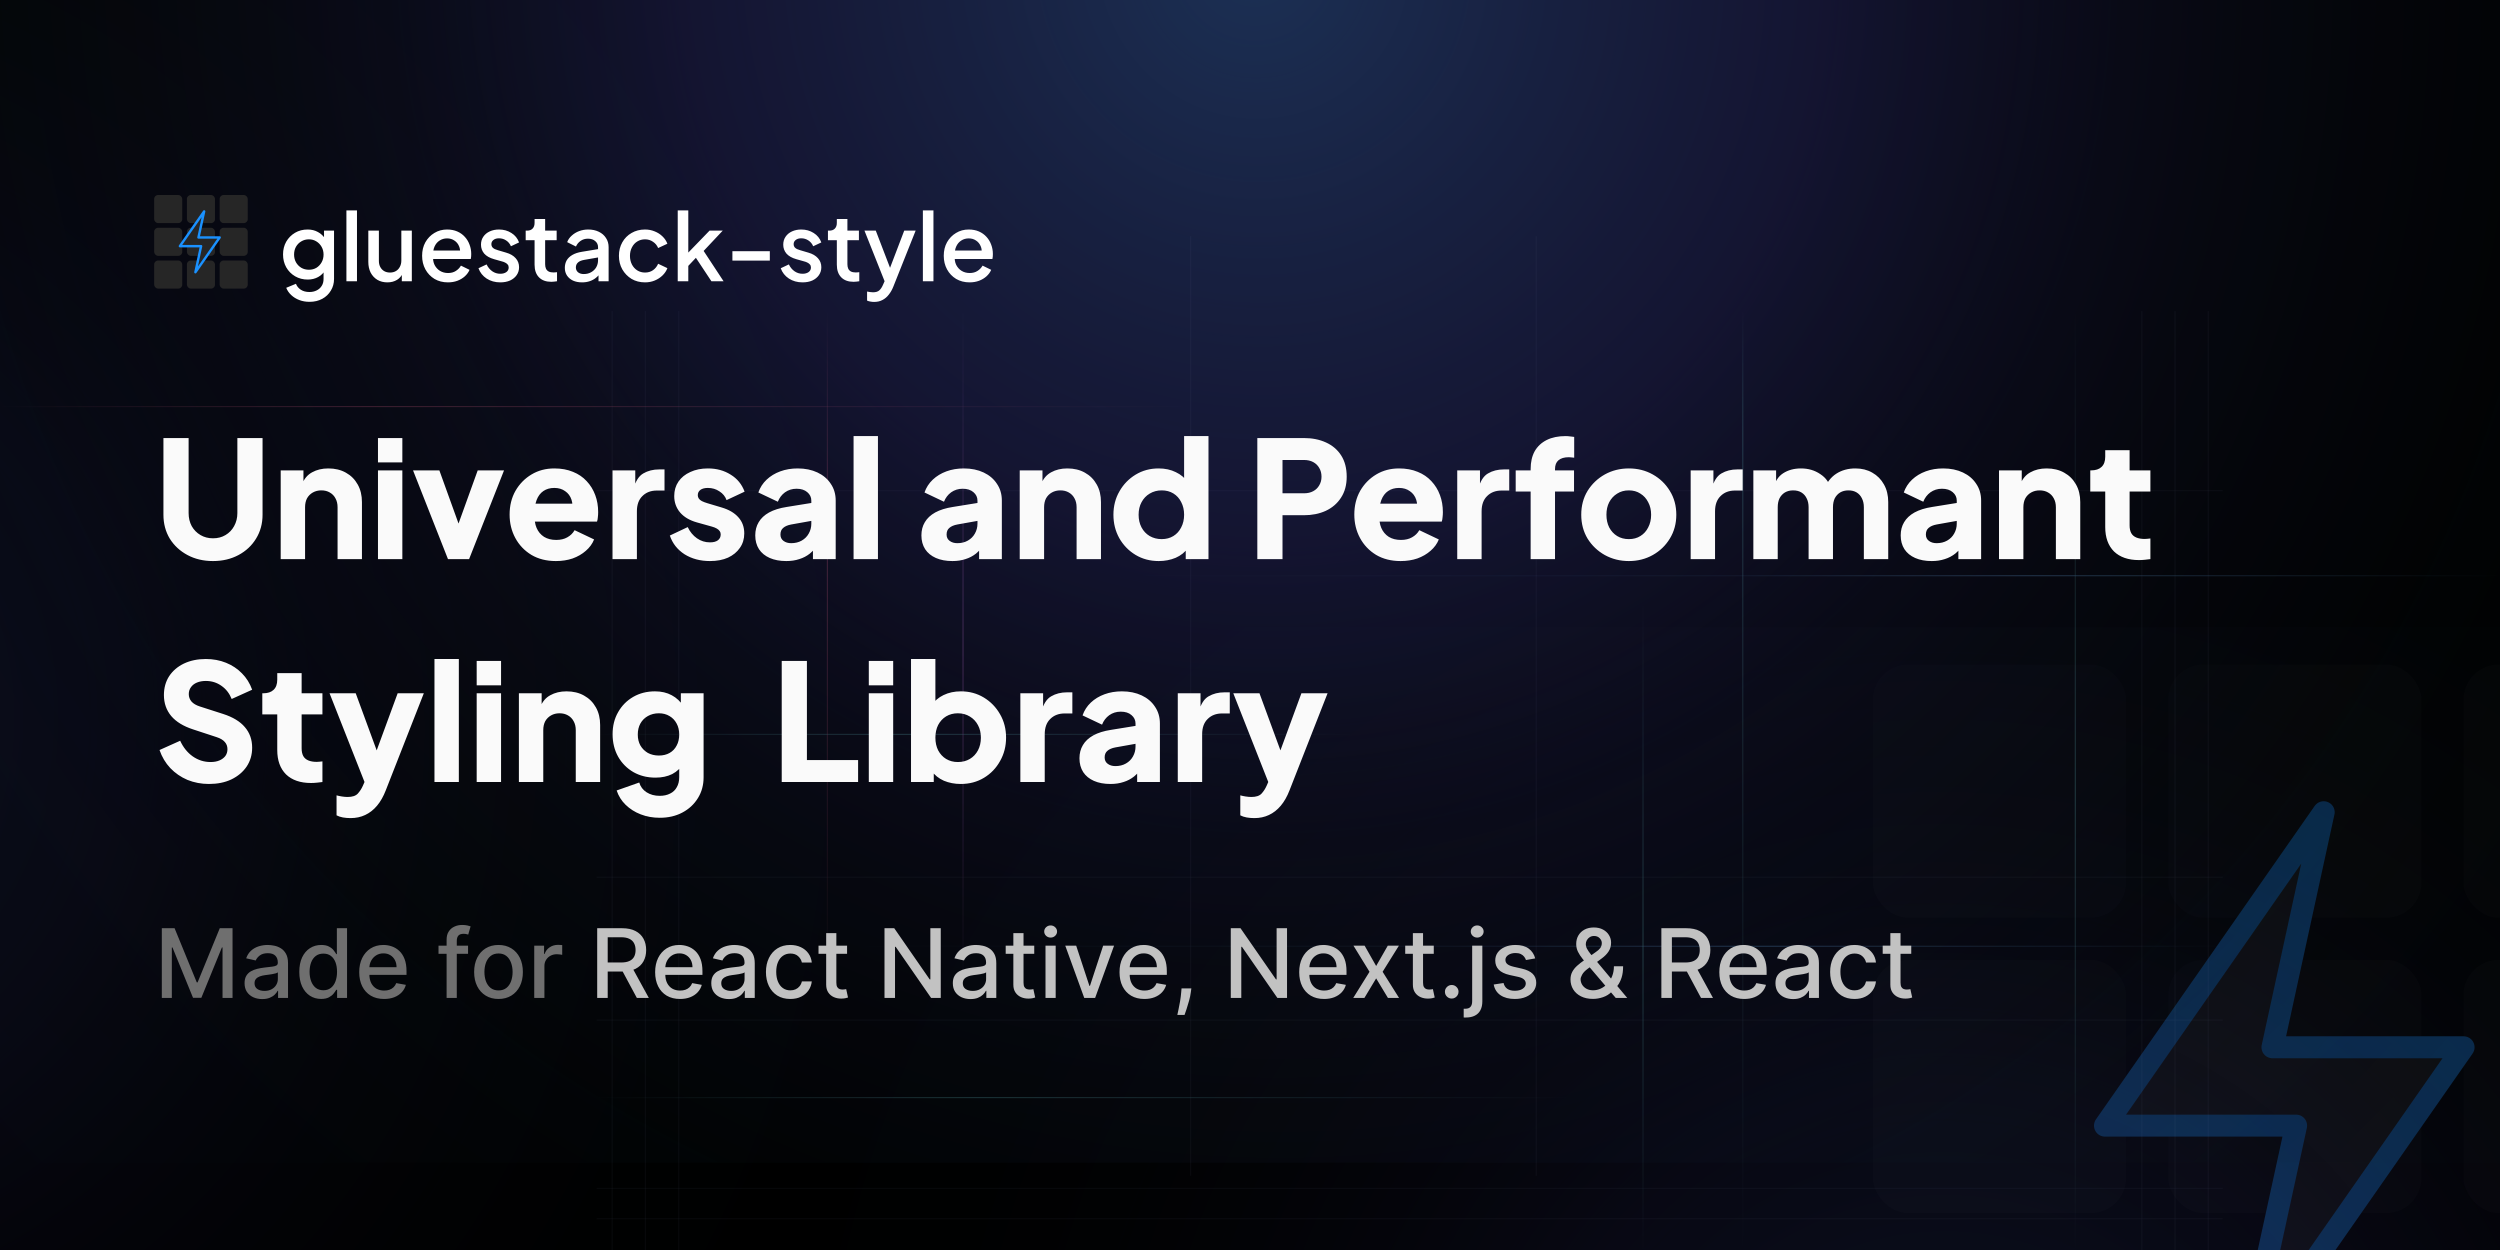 <svg width="1200" height="600" viewBox="0 0 1200 600" fill="none" xmlns="http://www.w3.org/2000/svg">
<rect x="0" y="0" width="1200" height="600" fill="#333333" stroke="none"/>
<g clip-path="url(#clip0_7173_65837)">
<rect width="1200" height="600" fill="black"/>
<g opacity="0.3">
<rect x="899" y="319" width="121.502" height="121.502" rx="16.876" fill="#262626" fill-opacity="0.3"/>
<rect x="899" y="460.757" width="121.502" height="121.502" rx="16.876" fill="#262626" fill-opacity="0.3"/>
<rect x="1040.76" y="319" width="121.502" height="121.502" rx="16.876" fill="#262626" fill-opacity="0.3"/>
<rect x="1040.76" y="460.757" width="121.502" height="121.502" rx="16.876" fill="#262626" fill-opacity="0.3"/>
<rect x="1182.49" y="319" width="121.502" height="121.502" rx="16.876" fill="#262626" fill-opacity="0.3"/>
<rect x="1182.49" y="460.757" width="121.502" height="121.502" rx="16.876" fill="#262626" fill-opacity="0.3"/>
<path d="M1090.78 502.691L1115.37 389.868L1010.39 540.3H1102.13L1077.54 653.123L1182.52 502.691H1090.78Z" fill="#262626" stroke="#1A91FF" stroke-width="10.547" stroke-linecap="round" stroke-linejoin="round"/>
</g>
<g opacity="0.2">
<rect width="1089" height="858" transform="translate(-692 -90)" fill="url(#paint0_radial_7173_65837)" fill-opacity="0.4"/>
<rect width="1089" height="858" transform="translate(-692 -90)" fill="url(#paint1_radial_7173_65837)" fill-opacity="0.4"/>
<rect width="1089" height="858" transform="translate(-692 -90)" fill="url(#paint2_radial_7173_65837)" fill-opacity="0.4"/>
<rect width="1089" height="858" transform="translate(-692 -90)" fill="url(#paint3_radial_7173_65837)" fill-opacity="0.4"/>
<rect width="1089" height="858" transform="translate(-692 -90)" fill="url(#paint4_radial_7173_65837)" fill-opacity="0.4"/>
</g>
<g opacity="0.2">
<rect width="1073" height="846" transform="translate(401 301)" fill="url(#paint5_radial_7173_65837)" fill-opacity="0.4"/>
<rect width="1073" height="846" transform="translate(401 301)" fill="url(#paint6_radial_7173_65837)" fill-opacity="0.4"/>
<rect width="1073" height="846" transform="translate(401 301)" fill="url(#paint7_radial_7173_65837)" fill-opacity="0.4"/>
<rect width="1073" height="846" transform="translate(401 301)" fill="url(#paint8_radial_7173_65837)" fill-opacity="0.4"/>
<rect width="1073" height="846" transform="translate(401 301)" fill="url(#paint9_radial_7173_65837)" fill-opacity="0.4"/>
</g>
<g opacity="0.5">
<rect width="1459.29" height="1150.1" transform="translate(-130 -592)" fill="url(#paint10_radial_7173_65837)" fill-opacity="0.4"/>
<rect width="1459.29" height="1150.1" transform="translate(-130 -592)" fill="url(#paint11_radial_7173_65837)" fill-opacity="0.4"/>
<rect width="1459.29" height="1150.1" transform="translate(-130 -592)" fill="url(#paint12_radial_7173_65837)" fill-opacity="0.4"/>
<rect width="1459.29" height="1150.1" transform="translate(-130 -592)" fill="url(#paint13_radial_7173_65837)" fill-opacity="0.4"/>
<rect width="1459.29" height="1150.1" transform="translate(-130 -592)" fill="url(#paint14_radial_7173_65837)" fill-opacity="0.4"/>
</g>
<g opacity="0.5">
<rect x="1066.87" y="453.955" width="0.501" height="780.452" transform="rotate(90 1066.87 453.955)" fill="url(#paint15_linear_7173_65837)" fill-opacity="0.56"/>
<rect x="1200" y="276.096" width="0.501" height="780.452" transform="rotate(90 1200 276.096)" fill="url(#paint16_linear_7173_65837)" fill-opacity="0.56"/>
<rect x="1066.87" y="584.723" width="0.501" height="780.452" transform="rotate(90 1066.87 584.723)" fill="#8395BC" fill-opacity="0.1"/>
<rect x="1066.87" y="526.603" width="0.501" height="780.452" transform="rotate(90 1066.87 526.603)" fill="url(#paint17_linear_7173_65837)" fill-opacity="0.48"/>
<rect x="1066.87" y="570.193" width="0.501" height="780.452" transform="rotate(90 1066.87 570.193)" fill="#8395BC" fill-opacity="0.1"/>
<rect x="1066.87" y="352.246" width="0.501" height="780.452" transform="rotate(90 1066.87 352.246)" fill="url(#paint18_linear_7173_65837)" fill-opacity="0.48"/>
<rect x="1066.87" y="420.824" width="0.501" height="780.452" transform="rotate(90 1066.87 420.824)" fill="#8395BC" fill-opacity="0.1"/>
<rect x="1066.87" y="235.256" width="0.501" height="780.452" transform="rotate(90 1066.87 235.256)" fill="#8395BC" fill-opacity="0.1"/>
<rect x="1066.87" y="489.406" width="0.501" height="780.452" transform="rotate(90 1066.87 489.406)" fill="#8395BC" fill-opacity="0.1"/>
<rect x="780.445" y="194.91" width="0.501" height="780.452" transform="rotate(90 780.445 194.91)" fill="url(#paint19_linear_7173_65837)" fill-opacity="0.48"/>
<rect x="571.199" y="113.418" width="0.55" height="450.928" fill="#8395BC" fill-opacity="0.1"/>
<rect x="737.148" y="113.418" width="0.55" height="450.928" fill="#8395BC" fill-opacity="0.1"/>
<rect x="293.574" y="149.322" width="0.55" height="450.928" fill="#8395BC" fill-opacity="0.1"/>
<rect x="309.533" y="149.32" width="0.55" height="450.928" fill="#8395BC" fill-opacity="0.1"/>
<rect x="325.498" y="149.32" width="0.55" height="450.928" fill="#8395BC" fill-opacity="0.1"/>
<rect width="0.55" height="450.928" transform="matrix(1 0 0 -1 396.887 600.252)" fill="url(#paint20_linear_7173_65837)" fill-opacity="0.48"/>
<rect width="0.55" height="450.928" transform="matrix(1 0 0 -1 461.98 600.252)" fill="url(#paint21_linear_7173_65837)" fill-opacity="0.56"/>
<rect x="788.375" y="149.322" width="0.55" height="450.928" fill="url(#paint22_linear_7173_65837)" fill-opacity="0.48"/>
<rect x="836.258" y="149.322" width="0.55" height="450.928" fill="url(#paint23_linear_7173_65837)" fill-opacity="0.44"/>
<rect x="995.873" y="149.322" width="0.55" height="450.928" fill="url(#paint24_linear_7173_65837)" fill-opacity="0.48"/>
<rect x="1027.79" y="149.32" width="0.55" height="450.928" fill="#8395BC" fill-opacity="0.1"/>
<rect x="1043.75" y="149.32" width="0.55" height="450.928" fill="#8395BC" fill-opacity="0.1"/>
<rect x="1059.71" y="149.32" width="0.55" height="450.928" fill="#8395BC" fill-opacity="0.1"/>
</g>
<path d="M102.236 269.307C97.66 269.307 93.578 268.345 89.99 266.421C86.402 264.497 83.568 261.871 81.488 258.543C79.46 255.163 78.446 251.341 78.446 247.077V210.261H90.536V246.297C90.536 248.585 91.03 250.665 92.018 252.537C93.058 254.357 94.462 255.787 96.23 256.827C97.998 257.867 100 258.387 102.236 258.387C104.524 258.387 106.526 257.867 108.242 256.827C110.01 255.787 111.388 254.357 112.376 252.537C113.416 250.665 113.936 248.585 113.936 246.297V210.261H126.026V247.077C126.026 251.341 124.986 255.163 122.906 258.543C120.878 261.871 118.07 264.497 114.482 266.421C110.894 268.345 106.812 269.307 102.236 269.307ZM134.733 268.371V225.783H145.653V234.207L145.029 232.335C146.017 229.787 147.603 227.915 149.787 226.719C152.023 225.471 154.623 224.847 157.587 224.847C160.811 224.847 163.619 225.523 166.011 226.875C168.455 228.227 170.353 230.125 171.705 232.569C173.057 234.961 173.733 237.769 173.733 240.993V268.371H162.033V243.489C162.033 241.825 161.695 240.395 161.019 239.199C160.395 238.003 159.485 237.067 158.289 236.391C157.145 235.715 155.793 235.377 154.233 235.377C152.725 235.377 151.373 235.715 150.177 236.391C148.981 237.067 148.045 238.003 147.369 239.199C146.745 240.395 146.433 241.825 146.433 243.489V268.371H134.733ZM181.427 268.371V225.783H193.127V268.371H181.427ZM181.427 221.961V210.261H193.127V221.961H181.427ZM215.026 268.371L198.256 225.783H210.892L222.514 257.997H217.678L229.3 225.783H241.936L225.166 268.371H215.026ZM266.839 269.307C262.315 269.307 258.389 268.319 255.061 266.343C251.733 264.315 249.159 261.611 247.339 258.231C245.519 254.851 244.609 251.107 244.609 246.999C244.609 242.735 245.545 238.939 247.417 235.611C249.341 232.283 251.915 229.657 255.139 227.733C258.363 225.809 262.003 224.847 266.059 224.847C269.439 224.847 272.429 225.393 275.029 226.485C277.629 227.525 279.813 229.007 281.581 230.931C283.401 232.855 284.779 235.091 285.715 237.639C286.651 240.135 287.119 242.865 287.119 245.829C287.119 246.661 287.067 247.493 286.963 248.325C286.911 249.105 286.781 249.781 286.573 250.353H254.671V241.773H279.943L274.405 245.829C274.925 243.593 274.899 241.617 274.327 239.901C273.755 238.133 272.741 236.755 271.285 235.767C269.881 234.727 268.139 234.207 266.059 234.207C264.031 234.207 262.289 234.701 260.833 235.689C259.377 236.677 258.285 238.133 257.557 240.057C256.829 241.981 256.543 244.321 256.699 247.077C256.491 249.469 256.777 251.575 257.557 253.395C258.337 255.215 259.533 256.645 261.145 257.685C262.757 258.673 264.707 259.167 266.995 259.167C269.075 259.167 270.843 258.751 272.299 257.919C273.807 257.087 274.977 255.943 275.809 254.487L285.169 258.933C284.337 261.013 283.011 262.833 281.191 264.393C279.423 265.953 277.317 267.175 274.873 268.059C272.429 268.891 269.751 269.307 266.839 269.307ZM294.009 268.371V225.783H304.929V236.001L304.149 234.519C305.085 230.931 306.619 228.513 308.751 227.265C310.935 225.965 313.509 225.315 316.473 225.315H318.969V235.455H315.303C312.443 235.455 310.129 236.339 308.361 238.107C306.593 239.823 305.709 242.267 305.709 245.439V268.371H294.009ZM340.789 269.307C336.109 269.307 332.027 268.215 328.543 266.031C325.111 263.795 322.771 260.805 321.523 257.061L330.103 253.005C331.195 255.293 332.677 257.087 334.549 258.387C336.421 259.687 338.501 260.337 340.789 260.337C342.453 260.337 343.727 259.999 344.611 259.323C345.495 258.647 345.937 257.711 345.937 256.515C345.937 255.891 345.781 255.371 345.469 254.955C345.157 254.487 344.689 254.071 344.065 253.707C343.441 253.343 342.661 253.031 341.725 252.771L334.471 250.743C330.987 249.755 328.309 248.169 326.437 245.985C324.565 243.749 323.629 241.123 323.629 238.107C323.629 235.455 324.305 233.141 325.657 231.165C327.009 229.189 328.907 227.655 331.351 226.563C333.795 225.419 336.603 224.847 339.775 224.847C343.935 224.847 347.575 225.835 350.695 227.811C353.867 229.735 356.103 232.465 357.403 236.001L348.745 240.057C348.121 238.289 346.977 236.885 345.313 235.845C343.701 234.753 341.855 234.207 339.775 234.207C338.267 234.207 337.071 234.519 336.187 235.143C335.355 235.767 334.939 236.625 334.939 237.717C334.939 238.289 335.095 238.809 335.407 239.277C335.719 239.745 336.213 240.161 336.889 240.525C337.617 240.889 338.501 241.227 339.541 241.539L346.327 243.567C349.863 244.607 352.567 246.193 354.439 248.325C356.311 250.405 357.247 252.979 357.247 256.047C357.247 258.699 356.545 261.013 355.141 262.989C353.789 264.965 351.891 266.525 349.447 267.669C347.003 268.761 344.117 269.307 340.789 269.307ZM377.421 269.307C374.353 269.307 371.701 268.813 369.465 267.825C367.229 266.837 365.513 265.433 364.317 263.613C363.121 261.741 362.523 259.531 362.523 256.983C362.523 254.591 363.069 252.485 364.161 250.665C365.253 248.793 366.917 247.233 369.153 245.985C371.441 244.737 374.275 243.853 377.655 243.333L390.681 241.227V249.807L379.761 251.757C378.097 252.069 376.823 252.615 375.939 253.395C375.055 254.123 374.613 255.189 374.613 256.593C374.613 257.893 375.107 258.907 376.095 259.635C377.083 260.363 378.305 260.727 379.761 260.727C381.685 260.727 383.375 260.311 384.831 259.479C386.287 258.647 387.405 257.529 388.185 256.125C389.017 254.669 389.433 253.083 389.433 251.367V240.291C389.433 238.679 388.783 237.327 387.483 236.235C386.235 235.143 384.519 234.597 382.335 234.597C380.255 234.597 378.409 235.169 376.797 236.313C375.237 237.457 374.093 238.965 373.365 240.837L364.005 236.391C364.837 233.999 366.163 231.945 367.983 230.229C369.803 228.513 371.987 227.187 374.535 226.251C377.083 225.315 379.865 224.847 382.881 224.847C386.469 224.847 389.641 225.497 392.397 226.797C395.153 228.097 397.285 229.917 398.793 232.257C400.353 234.545 401.133 237.223 401.133 240.291V268.371H390.213V261.507L392.865 261.039C391.617 262.911 390.239 264.471 388.731 265.719C387.223 266.915 385.533 267.799 383.661 268.371C381.789 268.995 379.709 269.307 377.421 269.307ZM409.714 268.371V209.325H421.414V268.371H409.714ZM457.173 269.307C454.105 269.307 451.453 268.813 449.217 267.825C446.981 266.837 445.265 265.433 444.069 263.613C442.873 261.741 442.275 259.531 442.275 256.983C442.275 254.591 442.821 252.485 443.913 250.665C445.005 248.793 446.669 247.233 448.905 245.985C451.193 244.737 454.027 243.853 457.407 243.333L470.433 241.227V249.807L459.513 251.757C457.849 252.069 456.575 252.615 455.691 253.395C454.807 254.123 454.365 255.189 454.365 256.593C454.365 257.893 454.859 258.907 455.847 259.635C456.835 260.363 458.057 260.727 459.513 260.727C461.437 260.727 463.127 260.311 464.583 259.479C466.039 258.647 467.157 257.529 467.937 256.125C468.769 254.669 469.185 253.083 469.185 251.367V240.291C469.185 238.679 468.535 237.327 467.235 236.235C465.987 235.143 464.271 234.597 462.087 234.597C460.007 234.597 458.161 235.169 456.549 236.313C454.989 237.457 453.845 238.965 453.117 240.837L443.757 236.391C444.589 233.999 445.915 231.945 447.735 230.229C449.555 228.513 451.739 227.187 454.287 226.251C456.835 225.315 459.617 224.847 462.633 224.847C466.221 224.847 469.393 225.497 472.149 226.797C474.905 228.097 477.037 229.917 478.545 232.257C480.105 234.545 480.885 237.223 480.885 240.291V268.371H469.965V261.507L472.617 261.039C471.369 262.911 469.991 264.471 468.483 265.719C466.975 266.915 465.285 267.799 463.413 268.371C461.541 268.995 459.461 269.307 457.173 269.307ZM489.466 268.371V225.783H500.386V234.207L499.762 232.335C500.75 229.787 502.336 227.915 504.52 226.719C506.756 225.471 509.356 224.847 512.32 224.847C515.544 224.847 518.352 225.523 520.744 226.875C523.188 228.227 525.086 230.125 526.438 232.569C527.79 234.961 528.466 237.769 528.466 240.993V268.371H516.766V243.489C516.766 241.825 516.428 240.395 515.752 239.199C515.128 238.003 514.218 237.067 513.022 236.391C511.878 235.715 510.526 235.377 508.966 235.377C507.458 235.377 506.106 235.715 504.91 236.391C503.714 237.067 502.778 238.003 502.102 239.199C501.478 240.395 501.166 241.825 501.166 243.489V268.371H489.466ZM556.205 269.307C552.045 269.307 548.327 268.319 545.051 266.343C541.775 264.367 539.175 261.689 537.251 258.309C535.379 254.929 534.443 251.185 534.443 247.077C534.443 242.917 535.405 239.173 537.329 235.845C539.253 232.465 541.853 229.787 545.129 227.811C548.405 225.835 552.071 224.847 556.127 224.847C559.247 224.847 562.003 225.445 564.395 226.641C566.839 227.785 568.763 229.423 570.167 231.555L568.373 233.895V209.325H580.073V268.371H569.153V260.571L570.245 262.989C568.789 265.069 566.813 266.655 564.317 267.747C561.821 268.787 559.117 269.307 556.205 269.307ZM557.609 258.777C559.741 258.777 561.613 258.283 563.225 257.295C564.837 256.307 566.085 254.929 566.969 253.161C567.905 251.393 568.373 249.365 568.373 247.077C568.373 244.789 567.905 242.761 566.969 240.993C566.085 239.225 564.837 237.847 563.225 236.859C561.613 235.871 559.741 235.377 557.609 235.377C555.477 235.377 553.553 235.897 551.837 236.937C550.173 237.925 548.873 239.303 547.937 241.071C547.001 242.787 546.533 244.789 546.533 247.077C546.533 249.365 547.001 251.393 547.937 253.161C548.873 254.929 550.173 256.307 551.837 257.295C553.553 258.283 555.477 258.777 557.609 258.777ZM603.515 268.371V210.261H625.823C629.827 210.261 633.363 210.963 636.431 212.367C639.551 213.771 641.995 215.851 643.763 218.607C645.531 221.363 646.415 224.769 646.415 228.825C646.415 232.777 645.505 236.131 643.685 238.887C641.917 241.643 639.473 243.749 636.353 245.205C633.285 246.609 629.775 247.311 625.823 247.311H615.605V268.371H603.515ZM615.605 236.781H625.901C627.617 236.781 629.099 236.443 630.347 235.767C631.595 235.091 632.557 234.155 633.233 232.959C633.961 231.763 634.325 230.385 634.325 228.825C634.325 227.213 633.961 225.809 633.233 224.613C632.557 223.417 631.595 222.481 630.347 221.805C629.099 221.129 627.617 220.791 625.901 220.791H615.605V236.781ZM672.302 269.307C667.778 269.307 663.852 268.319 660.524 266.343C657.196 264.315 654.622 261.611 652.802 258.231C650.982 254.851 650.072 251.107 650.072 246.999C650.072 242.735 651.008 238.939 652.88 235.611C654.804 232.283 657.378 229.657 660.602 227.733C663.826 225.809 667.466 224.847 671.522 224.847C674.902 224.847 677.892 225.393 680.492 226.485C683.092 227.525 685.276 229.007 687.044 230.931C688.864 232.855 690.242 235.091 691.178 237.639C692.114 240.135 692.582 242.865 692.582 245.829C692.582 246.661 692.53 247.493 692.426 248.325C692.374 249.105 692.244 249.781 692.036 250.353H660.134V241.773H685.406L679.868 245.829C680.388 243.593 680.362 241.617 679.79 239.901C679.218 238.133 678.204 236.755 676.748 235.767C675.344 234.727 673.602 234.207 671.522 234.207C669.494 234.207 667.752 234.701 666.296 235.689C664.84 236.677 663.748 238.133 663.02 240.057C662.292 241.981 662.006 244.321 662.162 247.077C661.954 249.469 662.24 251.575 663.02 253.395C663.8 255.215 664.996 256.645 666.608 257.685C668.22 258.673 670.17 259.167 672.458 259.167C674.538 259.167 676.306 258.751 677.762 257.919C679.27 257.087 680.44 255.943 681.272 254.487L690.632 258.933C689.8 261.013 688.474 262.833 686.654 264.393C684.886 265.953 682.78 267.175 680.336 268.059C677.892 268.891 675.214 269.307 672.302 269.307ZM699.472 268.371V225.783H710.392V236.001L709.612 234.519C710.548 230.931 712.082 228.513 714.214 227.265C716.398 225.965 718.972 225.315 721.936 225.315H724.432V235.455H720.766C717.906 235.455 715.592 236.339 713.824 238.107C712.056 239.823 711.172 242.267 711.172 245.439V268.371H699.472ZM734.708 268.371V235.923H727.532V225.783H734.708V225.159C734.708 221.779 735.358 218.919 736.658 216.579C738.01 214.239 739.934 212.445 742.43 211.197C744.926 209.949 747.942 209.325 751.478 209.325C752.154 209.325 752.882 209.377 753.662 209.481C754.442 209.533 755.092 209.611 755.612 209.715V219.699C755.092 219.595 754.624 219.543 754.208 219.543C753.844 219.491 753.454 219.465 753.038 219.465C750.854 219.465 749.19 219.959 748.046 220.947C746.954 221.883 746.408 223.287 746.408 225.159V225.783H755.534V235.923H746.408V268.371H734.708ZM781.852 269.307C777.64 269.307 773.792 268.345 770.308 266.421C766.876 264.497 764.12 261.871 762.04 258.543C760.012 255.163 758.998 251.341 758.998 247.077C758.998 242.761 760.012 238.939 762.04 235.611C764.12 232.283 766.876 229.657 770.308 227.733C773.792 225.809 777.64 224.847 781.852 224.847C786.064 224.847 789.886 225.809 793.318 227.733C796.75 229.657 799.48 232.283 801.508 235.611C803.588 238.939 804.628 242.761 804.628 247.077C804.628 251.341 803.588 255.163 801.508 258.543C799.48 261.871 796.75 264.497 793.318 266.421C789.886 268.345 786.064 269.307 781.852 269.307ZM781.852 258.777C783.984 258.777 785.83 258.283 787.39 257.295C789.002 256.307 790.25 254.929 791.134 253.161C792.07 251.393 792.538 249.365 792.538 247.077C792.538 244.789 792.07 242.787 791.134 241.071C790.25 239.303 789.002 237.925 787.39 236.937C785.83 235.897 783.984 235.377 781.852 235.377C779.72 235.377 777.848 235.897 776.236 236.937C774.624 237.925 773.35 239.303 772.414 241.071C771.53 242.787 771.088 244.789 771.088 247.077C771.088 249.365 771.53 251.393 772.414 253.161C773.35 254.929 774.624 256.307 776.236 257.295C777.848 258.283 779.72 258.777 781.852 258.777ZM811.52 268.371V225.783H822.44V236.001L821.66 234.519C822.596 230.931 824.13 228.513 826.262 227.265C828.446 225.965 831.02 225.315 833.984 225.315H836.48V235.455H832.814C829.954 235.455 827.64 236.339 825.872 238.107C824.104 239.823 823.22 242.267 823.22 245.439V268.371H811.52ZM841.608 268.371V225.783H852.528V236.157L851.358 234.441C851.982 231.165 853.49 228.747 855.882 227.187C858.274 225.627 861.134 224.847 864.462 224.847C867.998 224.847 871.092 225.757 873.744 227.577C876.448 229.345 878.138 231.737 878.814 234.753L875.46 235.065C876.864 231.581 878.866 229.007 881.466 227.343C884.066 225.679 887.108 224.847 890.592 224.847C893.66 224.847 896.364 225.523 898.704 226.875C901.096 228.227 902.968 230.125 904.32 232.569C905.672 234.961 906.348 237.769 906.348 240.993V268.371H894.648V243.489C894.648 241.825 894.336 240.395 893.712 239.199C893.14 238.003 892.308 237.067 891.216 236.391C890.124 235.715 888.798 235.377 887.238 235.377C885.73 235.377 884.404 235.715 883.26 236.391C882.168 237.067 881.31 238.003 880.686 239.199C880.114 240.395 879.828 241.825 879.828 243.489V268.371H868.128V243.489C868.128 241.825 867.816 240.395 867.192 239.199C866.62 238.003 865.788 237.067 864.696 236.391C863.604 235.715 862.278 235.377 860.718 235.377C859.21 235.377 857.884 235.715 856.74 236.391C855.648 237.067 854.79 238.003 854.166 239.199C853.594 240.395 853.308 241.825 853.308 243.489V268.371H841.608ZM927.23 269.307C924.162 269.307 921.51 268.813 919.274 267.825C917.038 266.837 915.322 265.433 914.126 263.613C912.93 261.741 912.332 259.531 912.332 256.983C912.332 254.591 912.878 252.485 913.97 250.665C915.062 248.793 916.726 247.233 918.962 245.985C921.25 244.737 924.084 243.853 927.464 243.333L940.49 241.227V249.807L929.57 251.757C927.906 252.069 926.632 252.615 925.748 253.395C924.864 254.123 924.422 255.189 924.422 256.593C924.422 257.893 924.916 258.907 925.904 259.635C926.892 260.363 928.114 260.727 929.57 260.727C931.494 260.727 933.184 260.311 934.64 259.479C936.096 258.647 937.214 257.529 937.994 256.125C938.826 254.669 939.242 253.083 939.242 251.367V240.291C939.242 238.679 938.592 237.327 937.292 236.235C936.044 235.143 934.328 234.597 932.144 234.597C930.064 234.597 928.218 235.169 926.606 236.313C925.046 237.457 923.902 238.965 923.174 240.837L913.814 236.391C914.646 233.999 915.972 231.945 917.792 230.229C919.612 228.513 921.796 227.187 924.344 226.251C926.892 225.315 929.674 224.847 932.69 224.847C936.278 224.847 939.45 225.497 942.206 226.797C944.962 228.097 947.094 229.917 948.602 232.257C950.162 234.545 950.942 237.223 950.942 240.291V268.371H940.022V261.507L942.674 261.039C941.426 262.911 940.048 264.471 938.54 265.719C937.032 266.915 935.342 267.799 933.47 268.371C931.598 268.995 929.518 269.307 927.23 269.307ZM959.522 268.371V225.783H970.442V234.207L969.818 232.335C970.806 229.787 972.392 227.915 974.576 226.719C976.812 225.471 979.412 224.847 982.376 224.847C985.6 224.847 988.408 225.523 990.8 226.875C993.244 228.227 995.142 230.125 996.494 232.569C997.846 234.961 998.522 237.769 998.522 240.993V268.371H986.822V243.489C986.822 241.825 986.484 240.395 985.808 239.199C985.184 238.003 984.274 237.067 983.078 236.391C981.934 235.715 980.582 235.377 979.022 235.377C977.514 235.377 976.162 235.715 974.966 236.391C973.77 237.067 972.834 238.003 972.158 239.199C971.534 240.395 971.222 241.825 971.222 243.489V268.371H959.522ZM1026.73 268.839C1021.58 268.839 1017.58 267.461 1014.72 264.705C1011.91 261.897 1010.51 257.997 1010.51 253.005V235.923H1003.33V225.783H1003.72C1005.9 225.783 1007.57 225.237 1008.71 224.145C1009.91 223.053 1010.51 221.415 1010.51 219.231V216.111H1022.21V225.783H1032.19V235.923H1022.21V252.225C1022.21 253.681 1022.47 254.903 1022.99 255.891C1023.51 256.827 1024.31 257.529 1025.4 257.997C1026.5 258.465 1027.85 258.699 1029.46 258.699C1029.82 258.699 1030.24 258.673 1030.71 258.621C1031.18 258.569 1031.67 258.517 1032.19 258.465V268.371C1031.41 268.475 1030.53 268.579 1029.54 268.683C1028.55 268.787 1027.61 268.839 1026.73 268.839ZM100.286 376.307C96.646 376.307 93.214 375.657 89.99 374.357C86.818 373.005 84.062 371.107 81.722 368.663C79.434 366.219 77.718 363.333 76.574 360.005L86.48 355.559C87.936 358.731 89.938 361.227 92.486 363.047C95.086 364.867 97.946 365.777 101.066 365.777C102.73 365.777 104.16 365.517 105.356 364.997C106.552 364.477 107.488 363.775 108.164 362.891C108.84 361.955 109.178 360.863 109.178 359.615C109.178 358.263 108.762 357.119 107.93 356.183C107.098 355.195 105.798 354.415 104.03 353.843L92.642 350.099C88.014 348.591 84.53 346.459 82.19 343.703C79.85 340.895 78.68 337.541 78.68 333.641C78.68 330.209 79.512 327.193 81.176 324.593C82.892 321.993 85.258 319.965 88.274 318.509C91.342 317.053 94.852 316.325 98.804 316.325C102.288 316.325 105.512 316.923 108.476 318.119C111.44 319.315 113.988 321.005 116.12 323.189C118.304 325.373 119.942 327.999 121.034 331.067L111.206 335.513C110.114 332.809 108.476 330.703 106.292 329.195C104.108 327.635 101.612 326.855 98.804 326.855C97.192 326.855 95.762 327.115 94.514 327.635C93.266 328.155 92.304 328.909 91.628 329.897C90.952 330.833 90.614 331.925 90.614 333.173C90.614 334.525 91.056 335.721 91.94 336.761C92.824 337.749 94.15 338.529 95.918 339.101L107.072 342.689C111.752 344.197 115.236 346.303 117.524 349.007C119.864 351.711 121.034 355.013 121.034 358.913C121.034 362.293 120.15 365.309 118.382 367.961C116.614 370.561 114.17 372.615 111.05 374.123C107.982 375.579 104.394 376.307 100.286 376.307ZM149.306 375.839C144.158 375.839 140.154 374.461 137.294 371.705C134.486 368.897 133.082 364.997 133.082 360.005V342.923H125.906V332.783H126.296C128.48 332.783 130.144 332.237 131.288 331.145C132.484 330.053 133.082 328.415 133.082 326.231V323.111H144.782V332.783H154.766V342.923H144.782V359.225C144.782 360.681 145.042 361.903 145.562 362.891C146.082 363.827 146.888 364.529 147.98 364.997C149.072 365.465 150.424 365.699 152.036 365.699C152.4 365.699 152.816 365.673 153.284 365.621C153.752 365.569 154.246 365.517 154.766 365.465V375.371C153.986 375.475 153.102 375.579 152.114 375.683C151.126 375.787 150.19 375.839 149.306 375.839ZM168.252 392.687C167.004 392.687 165.782 392.583 164.586 392.375C163.442 392.167 162.428 391.829 161.544 391.361V381.767C162.272 381.975 163.13 382.157 164.118 382.313C165.106 382.469 166.016 382.547 166.848 382.547C169.136 382.547 170.774 382.001 171.762 380.909C172.75 379.817 173.556 378.569 174.18 377.165L177.066 370.535L176.91 380.285L158.19 332.783H170.748L183.15 366.557H178.47L190.872 332.783H203.43L185.178 379.349C184.034 382.313 182.63 384.783 180.966 386.759C179.302 388.735 177.404 390.217 175.272 391.205C173.192 392.193 170.852 392.687 168.252 392.687ZM208.544 375.371V316.325H220.244V375.371H208.544ZM228.806 375.371V332.783H240.506V375.371H228.806ZM228.806 328.961V317.261H240.506V328.961H228.806ZM249.067 375.371V332.783H259.987V341.207L259.363 339.335C260.351 336.787 261.937 334.915 264.121 333.719C266.357 332.471 268.957 331.847 271.921 331.847C275.145 331.847 277.953 332.523 280.345 333.875C282.789 335.227 284.687 337.125 286.039 339.569C287.391 341.961 288.067 344.769 288.067 347.993V375.371H276.367V350.489C276.367 348.825 276.029 347.395 275.353 346.199C274.729 345.003 273.819 344.067 272.623 343.391C271.479 342.715 270.127 342.377 268.567 342.377C267.059 342.377 265.707 342.715 264.511 343.391C263.315 344.067 262.379 345.003 261.703 346.199C261.079 347.395 260.767 348.825 260.767 350.489V375.371H249.067ZM316.665 392.531C313.389 392.531 310.347 391.985 307.539 390.893C304.731 389.801 302.313 388.267 300.285 386.291C298.309 384.367 296.879 382.079 295.995 379.427L306.837 375.605C307.409 377.581 308.579 379.141 310.347 380.285C312.115 381.429 314.221 382.001 316.665 382.001C318.589 382.001 320.253 381.637 321.657 380.909C323.061 380.233 324.127 379.219 324.855 377.867C325.635 376.515 326.025 374.929 326.025 373.109V363.359L328.287 366.167C326.831 368.559 324.959 370.353 322.671 371.549C320.383 372.693 317.705 373.265 314.637 373.265C310.685 373.265 307.149 372.381 304.029 370.613C300.909 368.793 298.465 366.323 296.697 363.203C294.929 360.031 294.045 356.443 294.045 352.439C294.045 348.435 294.929 344.899 296.697 341.831C298.465 338.711 300.883 336.267 303.951 334.499C307.019 332.731 310.503 331.847 314.403 331.847C317.471 331.847 320.149 332.471 322.437 333.719C324.725 334.915 326.675 336.761 328.287 339.257L326.805 342.065V332.783H337.725V373.109C337.725 376.853 336.815 380.181 334.995 383.093C333.175 386.057 330.679 388.371 327.507 390.035C324.387 391.699 320.773 392.531 316.665 392.531ZM316.275 362.657C318.251 362.657 319.967 362.241 321.423 361.409C322.879 360.577 323.997 359.407 324.777 357.899C325.609 356.391 326.025 354.623 326.025 352.595C326.025 350.567 325.609 348.799 324.777 347.291C323.945 345.731 322.801 344.535 321.345 343.703C319.889 342.819 318.199 342.377 316.275 342.377C314.299 342.377 312.531 342.819 310.971 343.703C309.463 344.535 308.267 345.731 307.383 347.291C306.551 348.799 306.135 350.567 306.135 352.595C306.135 354.571 306.551 356.313 307.383 357.821C308.267 359.329 309.463 360.525 310.971 361.409C312.531 362.241 314.299 362.657 316.275 362.657ZM375.228 375.371V317.261H387.318V364.841H411.888V375.371H375.228ZM417.026 375.371V332.783H428.726V375.371H417.026ZM417.026 328.961V317.261H428.726V328.961H417.026ZM461.156 376.307C458.244 376.307 455.54 375.787 453.044 374.747C450.6 373.655 448.624 372.069 447.116 369.989L448.208 367.571V375.371H437.288V316.325H448.988V340.895L447.194 338.555C448.598 336.423 450.496 334.785 452.888 333.641C455.332 332.445 458.114 331.847 461.234 331.847C465.29 331.847 468.956 332.835 472.232 334.811C475.508 336.787 478.108 339.465 480.032 342.845C481.956 346.173 482.918 349.917 482.918 354.077C482.918 358.185 481.956 361.929 480.032 365.309C478.16 368.689 475.586 371.367 472.31 373.343C469.034 375.319 465.316 376.307 461.156 376.307ZM459.752 365.777C461.936 365.777 463.86 365.283 465.524 364.295C467.188 363.307 468.488 361.929 469.424 360.161C470.36 358.393 470.828 356.365 470.828 354.077C470.828 351.789 470.36 349.787 469.424 348.071C468.488 346.303 467.188 344.925 465.524 343.937C463.86 342.897 461.936 342.377 459.752 342.377C457.672 342.377 455.8 342.871 454.136 343.859C452.524 344.847 451.25 346.225 450.314 347.993C449.43 349.761 448.988 351.789 448.988 354.077C448.988 356.365 449.43 358.393 450.314 360.161C451.25 361.929 452.524 363.307 454.136 364.295C455.8 365.283 457.672 365.777 459.752 365.777ZM489.77 375.371V332.783H500.69V343.001L499.91 341.519C500.846 337.931 502.38 335.513 504.512 334.265C506.696 332.965 509.27 332.315 512.234 332.315H514.73V342.455H511.064C508.204 342.455 505.89 343.339 504.122 345.107C502.354 346.823 501.47 349.267 501.47 352.439V375.371H489.77ZM533.04 376.307C529.972 376.307 527.32 375.813 525.084 374.825C522.848 373.837 521.132 372.433 519.936 370.613C518.74 368.741 518.142 366.531 518.142 363.983C518.142 361.591 518.688 359.485 519.78 357.665C520.872 355.793 522.536 354.233 524.772 352.985C527.06 351.737 529.894 350.853 533.274 350.333L546.3 348.227V356.807L535.38 358.757C533.716 359.069 532.442 359.615 531.558 360.395C530.674 361.123 530.232 362.189 530.232 363.593C530.232 364.893 530.726 365.907 531.714 366.635C532.702 367.363 533.924 367.727 535.38 367.727C537.304 367.727 538.994 367.311 540.45 366.479C541.906 365.647 543.024 364.529 543.804 363.125C544.636 361.669 545.052 360.083 545.052 358.367V347.291C545.052 345.679 544.402 344.327 543.102 343.235C541.854 342.143 540.138 341.597 537.954 341.597C535.874 341.597 534.028 342.169 532.416 343.313C530.856 344.457 529.712 345.965 528.984 347.837L519.624 343.391C520.456 340.999 521.782 338.945 523.602 337.229C525.422 335.513 527.606 334.187 530.154 333.251C532.702 332.315 535.484 331.847 538.5 331.847C542.088 331.847 545.26 332.497 548.016 333.797C550.772 335.097 552.904 336.917 554.412 339.257C555.972 341.545 556.752 344.223 556.752 347.291V375.371H545.832V368.507L548.484 368.039C547.236 369.911 545.858 371.471 544.35 372.719C542.842 373.915 541.152 374.799 539.28 375.371C537.408 375.995 535.328 376.307 533.04 376.307ZM565.333 375.371V332.783H576.253V343.001L575.473 341.519C576.409 337.931 577.943 335.513 580.075 334.265C582.259 332.965 584.833 332.315 587.797 332.315H590.293V342.455H586.627C583.767 342.455 581.453 343.339 579.685 345.107C577.917 346.823 577.033 349.267 577.033 352.439V375.371H565.333ZM602.051 392.687C600.803 392.687 599.581 392.583 598.385 392.375C597.241 392.167 596.227 391.829 595.343 391.361V381.767C596.071 381.975 596.929 382.157 597.917 382.313C598.905 382.469 599.815 382.547 600.647 382.547C602.935 382.547 604.573 382.001 605.561 380.909C606.549 379.817 607.355 378.569 607.979 377.165L610.865 370.535L610.709 380.285L591.989 332.783H604.547L616.949 366.557H612.269L624.671 332.783H637.229L618.977 379.349C617.833 382.313 616.429 384.783 614.765 386.759C613.101 388.735 611.203 390.217 609.071 391.205C606.991 392.193 604.651 392.687 602.051 392.687Z" fill="#FAFAFA"/>
<path d="M77.675 445.545H83.801L94.452 471.551H94.844L105.494 445.545H111.62V479H106.817V454.791H106.507L96.641 478.951H92.655L82.788 454.775H82.478V479H77.675V445.545ZM125.868 479.555C124.278 479.555 122.841 479.261 121.556 478.673C120.271 478.074 119.253 477.209 118.501 476.076C117.761 474.943 117.39 473.555 117.39 471.911C117.39 470.495 117.663 469.33 118.207 468.415C118.752 467.5 119.487 466.776 120.412 466.242C121.338 465.709 122.373 465.306 123.516 465.033C124.66 464.761 125.825 464.554 127.012 464.413C128.515 464.238 129.734 464.097 130.671 463.988C131.608 463.868 132.288 463.678 132.713 463.416C133.138 463.155 133.35 462.73 133.35 462.142V462.028C133.35 460.601 132.947 459.496 132.141 458.712C131.346 457.928 130.159 457.536 128.58 457.536C126.936 457.536 125.64 457.9 124.692 458.63C123.756 459.349 123.108 460.149 122.748 461.031L118.158 459.986C118.703 458.461 119.498 457.231 120.543 456.294C121.599 455.347 122.814 454.661 124.186 454.236C125.558 453.8 127.001 453.582 128.515 453.582C129.517 453.582 130.578 453.702 131.7 453.942C132.833 454.17 133.889 454.595 134.869 455.216C135.86 455.837 136.671 456.724 137.303 457.879C137.935 459.022 138.251 460.509 138.251 462.338V479H133.481V475.57H133.285C132.969 476.201 132.495 476.822 131.863 477.432C131.232 478.042 130.421 478.548 129.43 478.951C128.439 479.354 127.251 479.555 125.868 479.555ZM126.93 475.635C128.281 475.635 129.435 475.368 130.393 474.835C131.363 474.301 132.098 473.604 132.599 472.744C133.11 471.872 133.366 470.941 133.366 469.95V466.716C133.192 466.89 132.854 467.054 132.354 467.206C131.863 467.348 131.303 467.473 130.671 467.582C130.039 467.68 129.424 467.772 128.825 467.859C128.226 467.936 127.725 468.001 127.322 468.055C126.375 468.175 125.509 468.377 124.725 468.66C123.952 468.943 123.331 469.351 122.863 469.885C122.405 470.408 122.177 471.105 122.177 471.976C122.177 473.185 122.623 474.099 123.516 474.72C124.409 475.33 125.547 475.635 126.93 475.635ZM154.149 479.49C152.123 479.49 150.315 478.973 148.725 477.938C147.146 476.893 145.905 475.406 145.001 473.479C144.108 471.54 143.662 469.215 143.662 466.504C143.662 463.792 144.114 461.472 145.017 459.545C145.932 457.617 147.185 456.142 148.775 455.118C150.364 454.094 152.167 453.582 154.181 453.582C155.739 453.582 156.991 453.844 157.939 454.366C158.897 454.878 159.637 455.477 160.16 456.163C160.694 456.849 161.108 457.454 161.402 457.977H161.696V445.545H166.58V479H161.81V475.096H161.402C161.108 475.629 160.683 476.239 160.127 476.925C159.583 477.612 158.832 478.21 157.873 478.722C156.915 479.234 155.673 479.49 154.149 479.49ZM155.227 475.325C156.632 475.325 157.819 474.954 158.788 474.214C159.768 473.462 160.509 472.422 161.01 471.094C161.521 469.765 161.777 468.219 161.777 466.455C161.777 464.712 161.527 463.187 161.026 461.881C160.525 460.574 159.79 459.556 158.821 458.826C157.851 458.096 156.654 457.732 155.227 457.732C153.757 457.732 152.532 458.113 151.551 458.875C150.571 459.637 149.831 460.677 149.33 461.995C148.84 463.313 148.595 464.799 148.595 466.455C148.595 468.132 148.845 469.64 149.346 470.979C149.847 472.319 150.588 473.381 151.568 474.165C152.559 474.938 153.779 475.325 155.227 475.325ZM184.365 479.506C181.893 479.506 179.764 478.978 177.978 477.922C176.203 476.855 174.831 475.357 173.861 473.43C172.903 471.491 172.424 469.221 172.424 466.618C172.424 464.048 172.903 461.783 173.861 459.822C174.831 457.862 176.181 456.332 177.912 455.232C179.655 454.132 181.691 453.582 184.022 453.582C185.438 453.582 186.81 453.817 188.138 454.285C189.467 454.753 190.659 455.488 191.716 456.49C192.772 457.492 193.605 458.793 194.215 460.394C194.825 461.984 195.13 463.917 195.13 466.193V467.925H175.184V464.266H190.344C190.344 462.981 190.082 461.843 189.559 460.852C189.037 459.85 188.302 459.06 187.354 458.483C186.418 457.906 185.318 457.617 184.055 457.617C182.682 457.617 181.484 457.955 180.461 458.63C179.448 459.294 178.664 460.165 178.108 461.244C177.564 462.311 177.292 463.471 177.292 464.723V467.582C177.292 469.259 177.586 470.685 178.174 471.862C178.773 473.038 179.606 473.936 180.673 474.557C181.74 475.167 182.987 475.472 184.414 475.472C185.34 475.472 186.184 475.341 186.946 475.08C187.708 474.807 188.367 474.404 188.922 473.871C189.478 473.337 189.903 472.678 190.197 471.894L194.819 472.727C194.449 474.089 193.785 475.281 192.827 476.305C191.879 477.317 190.687 478.107 189.249 478.673C187.823 479.229 186.194 479.506 184.365 479.506ZM224.664 453.909V457.83H210.485V453.909H224.664ZM214.373 479V451.001C214.373 449.433 214.716 448.132 215.402 447.097C216.088 446.052 216.997 445.273 218.13 444.761C219.262 444.239 220.493 443.977 221.822 443.977C222.802 443.977 223.64 444.059 224.337 444.222C225.034 444.375 225.551 444.516 225.889 444.647L224.746 448.6C224.517 448.535 224.223 448.459 223.863 448.371C223.504 448.273 223.068 448.224 222.557 448.224C221.37 448.224 220.52 448.518 220.008 449.107C219.507 449.695 219.257 450.544 219.257 451.655V479H214.373ZM239.284 479.506C236.932 479.506 234.879 478.967 233.126 477.889C231.372 476.811 230.011 475.303 229.042 473.364C228.073 471.426 227.588 469.161 227.588 466.569C227.588 463.966 228.073 461.69 229.042 459.741C230.011 457.791 231.372 456.278 233.126 455.2C234.879 454.121 236.932 453.582 239.284 453.582C241.636 453.582 243.689 454.121 245.442 455.2C247.196 456.278 248.557 457.791 249.526 459.741C250.495 461.69 250.98 463.966 250.98 466.569C250.98 469.161 250.495 471.426 249.526 473.364C248.557 475.303 247.196 476.811 245.442 477.889C243.689 478.967 241.636 479.506 239.284 479.506ZM239.3 475.406C240.825 475.406 242.088 475.003 243.09 474.197C244.092 473.392 244.832 472.319 245.312 470.979C245.802 469.64 246.047 468.164 246.047 466.553C246.047 464.952 245.802 463.482 245.312 462.142C244.832 460.792 244.092 459.708 243.09 458.891C242.088 458.075 240.825 457.666 239.3 457.666C237.765 457.666 236.491 458.075 235.478 458.891C234.476 459.708 233.73 460.792 233.24 462.142C232.761 463.482 232.521 464.952 232.521 466.553C232.521 468.164 232.761 469.64 233.24 470.979C233.73 472.319 234.476 473.392 235.478 474.197C236.491 475.003 237.765 475.406 239.3 475.406ZM256.432 479V453.909H261.153V457.895H261.414C261.871 456.545 262.677 455.483 263.832 454.71C264.997 453.925 266.315 453.533 267.785 453.533C268.09 453.533 268.449 453.544 268.863 453.566C269.288 453.588 269.62 453.615 269.859 453.648V458.32C269.663 458.265 269.315 458.205 268.814 458.14C268.313 458.064 267.812 458.026 267.311 458.026C266.157 458.026 265.128 458.271 264.224 458.761C263.331 459.24 262.623 459.91 262.1 460.77C261.577 461.619 261.316 462.589 261.316 463.678V479H256.432Z" fill="#6F6F6F"/>
<path d="M286.652 479V445.545H298.577C301.169 445.545 303.319 445.992 305.029 446.885C306.75 447.778 308.035 449.014 308.884 450.593C309.734 452.161 310.158 453.974 310.158 456.033C310.158 458.08 309.728 459.882 308.868 461.44C308.018 462.986 306.733 464.189 305.013 465.05C303.303 465.91 301.152 466.34 298.56 466.34H289.527V461.995H298.103C299.737 461.995 301.065 461.761 302.089 461.293C303.123 460.824 303.88 460.144 304.359 459.251C304.839 458.358 305.078 457.285 305.078 456.033C305.078 454.769 304.833 453.675 304.343 452.749C303.864 451.824 303.107 451.116 302.072 450.626C301.049 450.125 299.704 449.874 298.038 449.874H291.7V479H286.652ZM303.167 463.906L311.433 479H305.683L297.58 463.906H303.167ZM326.408 479.506C323.936 479.506 321.807 478.978 320.021 477.922C318.246 476.855 316.874 475.357 315.904 473.43C314.946 471.491 314.467 469.221 314.467 466.618C314.467 464.048 314.946 461.783 315.904 459.822C316.874 457.862 318.224 456.332 319.955 455.232C321.698 454.132 323.734 453.582 326.065 453.582C327.481 453.582 328.853 453.817 330.181 454.285C331.51 454.753 332.702 455.488 333.759 456.49C334.815 457.492 335.648 458.793 336.258 460.394C336.868 461.984 337.173 463.917 337.173 466.193V467.925H317.227V464.266H332.387C332.387 462.981 332.125 461.843 331.602 460.852C331.08 459.85 330.345 459.06 329.397 458.483C328.461 457.906 327.361 457.617 326.097 457.617C324.725 457.617 323.527 457.955 322.504 458.63C321.491 459.294 320.707 460.165 320.151 461.244C319.607 462.311 319.335 463.471 319.335 464.723V467.582C319.335 469.259 319.629 470.685 320.217 471.862C320.816 473.038 321.649 473.936 322.716 474.557C323.783 475.167 325.03 475.472 326.457 475.472C327.383 475.472 328.227 475.341 328.989 475.08C329.751 474.807 330.41 474.404 330.965 473.871C331.521 473.337 331.945 472.678 332.24 471.894L336.862 472.727C336.492 474.089 335.828 475.281 334.869 476.305C333.922 477.317 332.73 478.107 331.292 478.673C329.865 479.229 328.237 479.506 326.408 479.506ZM349.894 479.555C348.304 479.555 346.866 479.261 345.581 478.673C344.296 478.074 343.278 477.209 342.527 476.076C341.786 474.943 341.416 473.555 341.416 471.911C341.416 470.495 341.688 469.33 342.233 468.415C342.777 467.5 343.512 466.776 344.438 466.242C345.364 465.709 346.398 465.306 347.542 465.033C348.685 464.761 349.85 464.554 351.037 464.413C352.54 464.238 353.76 464.097 354.696 463.988C355.633 463.868 356.314 463.678 356.738 463.416C357.163 463.155 357.375 462.73 357.375 462.142V462.028C357.375 460.601 356.972 459.496 356.167 458.712C355.372 457.928 354.185 457.536 352.605 457.536C350.961 457.536 349.665 457.9 348.718 458.63C347.781 459.349 347.133 460.149 346.774 461.031L342.184 459.986C342.728 458.461 343.523 457.231 344.569 456.294C345.625 455.347 346.839 454.661 348.211 454.236C349.583 453.8 351.026 453.582 352.54 453.582C353.542 453.582 354.604 453.702 355.725 453.942C356.858 454.17 357.914 454.595 358.895 455.216C359.886 455.837 360.697 456.724 361.328 457.879C361.96 459.022 362.276 460.509 362.276 462.338V479H357.506V475.57H357.31C356.994 476.201 356.52 476.822 355.889 477.432C355.257 478.042 354.446 478.548 353.455 478.951C352.464 479.354 351.277 479.555 349.894 479.555ZM350.956 475.635C352.306 475.635 353.46 475.368 354.419 474.835C355.388 474.301 356.123 473.604 356.624 472.744C357.136 471.872 357.392 470.941 357.392 469.95V466.716C357.217 466.89 356.88 467.054 356.379 467.206C355.889 467.348 355.328 467.473 354.696 467.582C354.065 467.68 353.449 467.772 352.85 467.859C352.252 467.936 351.751 468.001 351.348 468.055C350.4 468.175 349.534 468.377 348.75 468.66C347.977 468.943 347.356 469.351 346.888 469.885C346.431 470.408 346.202 471.105 346.202 471.976C346.202 473.185 346.649 474.099 347.542 474.72C348.435 475.33 349.573 475.635 350.956 475.635ZM379.35 479.506C376.922 479.506 374.831 478.956 373.078 477.857C371.335 476.746 369.996 475.216 369.059 473.266C368.123 471.317 367.654 469.085 367.654 466.569C367.654 464.021 368.133 461.772 369.092 459.822C370.05 457.862 371.401 456.332 373.143 455.232C374.885 454.132 376.938 453.582 379.301 453.582C381.207 453.582 382.906 453.936 384.398 454.644C385.89 455.341 387.093 456.321 388.008 457.585C388.934 458.848 389.484 460.323 389.658 462.011H384.904C384.643 460.835 384.044 459.822 383.107 458.973C382.182 458.124 380.94 457.699 379.383 457.699C378.022 457.699 376.829 458.058 375.806 458.777C374.793 459.485 374.003 460.498 373.437 461.815C372.871 463.122 372.588 464.669 372.588 466.455C372.588 468.284 372.865 469.863 373.421 471.192C373.976 472.52 374.76 473.549 375.773 474.279C376.797 475.009 378 475.374 379.383 475.374C380.309 475.374 381.147 475.205 381.899 474.867C382.661 474.519 383.298 474.023 383.81 473.381C384.333 472.738 384.697 471.965 384.904 471.061H389.658C389.484 472.684 388.955 474.132 388.073 475.406C387.191 476.68 386.01 477.682 384.529 478.412C383.058 479.142 381.332 479.506 379.35 479.506ZM406.593 453.909V457.83H392.888V453.909H406.593ZM396.564 447.898H401.448V471.633C401.448 472.58 401.589 473.294 401.873 473.773C402.156 474.241 402.52 474.562 402.967 474.737C403.424 474.9 403.92 474.982 404.453 474.982C404.846 474.982 405.189 474.954 405.483 474.9C405.777 474.845 406.005 474.802 406.169 474.769L407.051 478.804C406.768 478.913 406.365 479.022 405.842 479.131C405.319 479.25 404.666 479.316 403.882 479.327C402.597 479.348 401.399 479.12 400.288 478.641C399.177 478.161 398.279 477.421 397.593 476.419C396.907 475.417 396.564 474.159 396.564 472.646V447.898ZM451.564 445.545V479H446.925L429.92 454.464H429.61V479H424.562V445.545H429.234L446.255 470.114H446.566V445.545H451.564ZM465.837 479.555C464.247 479.555 462.81 479.261 461.525 478.673C460.24 478.074 459.221 477.209 458.47 476.076C457.729 474.943 457.359 473.555 457.359 471.911C457.359 470.495 457.631 469.33 458.176 468.415C458.72 467.5 459.456 466.776 460.381 466.242C461.307 465.709 462.341 465.306 463.485 465.033C464.628 464.761 465.794 464.554 466.981 464.413C468.483 464.238 469.703 464.097 470.64 463.988C471.576 463.868 472.257 463.678 472.682 463.416C473.106 463.155 473.319 462.73 473.319 462.142V462.028C473.319 460.601 472.916 459.496 472.11 458.712C471.315 457.928 470.128 457.536 468.549 457.536C466.904 457.536 465.608 457.9 464.661 458.63C463.724 459.349 463.077 460.149 462.717 461.031L458.127 459.986C458.671 458.461 459.466 457.231 460.512 456.294C461.568 455.347 462.782 454.661 464.155 454.236C465.527 453.8 466.97 453.582 468.483 453.582C469.485 453.582 470.547 453.702 471.669 453.942C472.801 454.17 473.858 454.595 474.838 455.216C475.829 455.837 476.64 456.724 477.272 457.879C477.903 459.022 478.219 460.509 478.219 462.338V479H473.449V475.57H473.253C472.938 476.201 472.464 476.822 471.832 477.432C471.201 478.042 470.389 478.548 469.398 478.951C468.407 479.354 467.22 479.555 465.837 479.555ZM466.899 475.635C468.249 475.635 469.404 475.368 470.362 474.835C471.331 474.301 472.066 473.604 472.567 472.744C473.079 471.872 473.335 470.941 473.335 469.95V466.716C473.161 466.89 472.823 467.054 472.322 467.206C471.832 467.348 471.271 467.473 470.64 467.582C470.008 467.68 469.393 467.772 468.794 467.859C468.195 467.936 467.694 468.001 467.291 468.055C466.344 468.175 465.478 468.377 464.694 468.66C463.921 468.943 463.3 469.351 462.831 469.885C462.374 470.408 462.145 471.105 462.145 471.976C462.145 473.185 462.592 474.099 463.485 474.72C464.378 475.33 465.516 475.635 466.899 475.635ZM496.437 453.909V457.83H482.732V453.909H496.437ZM486.407 447.898H491.292V471.633C491.292 472.58 491.433 473.294 491.716 473.773C491.999 474.241 492.364 474.562 492.811 474.737C493.268 474.9 493.764 474.982 494.297 474.982C494.689 474.982 495.032 474.954 495.326 474.9C495.62 474.845 495.849 474.802 496.012 474.769L496.895 478.804C496.611 478.913 496.208 479.022 495.686 479.131C495.163 479.25 494.51 479.316 493.725 479.327C492.44 479.348 491.243 479.12 490.132 478.641C489.021 478.161 488.123 477.421 487.436 476.419C486.75 475.417 486.407 474.159 486.407 472.646V447.898ZM501.84 479V453.909H506.724V479H501.84ZM504.307 450.038C503.457 450.038 502.728 449.754 502.118 449.188C501.519 448.611 501.219 447.925 501.219 447.13C501.219 446.324 501.519 445.638 502.118 445.072C502.728 444.495 503.457 444.206 504.307 444.206C505.156 444.206 505.88 444.495 506.479 445.072C507.089 445.638 507.394 446.324 507.394 447.13C507.394 447.925 507.089 448.611 506.479 449.188C505.88 449.754 505.156 450.038 504.307 450.038ZM534.76 453.909L525.661 479H520.434L511.319 453.909H516.562L522.917 473.217H523.178L529.516 453.909H534.76ZM549.31 479.506C546.838 479.506 544.709 478.978 542.923 477.922C541.148 476.855 539.776 475.357 538.807 473.43C537.848 471.491 537.369 469.221 537.369 466.618C537.369 464.048 537.848 461.783 538.807 459.822C539.776 457.862 541.126 456.332 542.858 455.232C544.6 454.132 546.637 453.582 548.967 453.582C550.383 453.582 551.755 453.817 553.084 454.285C554.412 454.753 555.605 455.488 556.661 456.49C557.717 457.492 558.55 458.793 559.16 460.394C559.77 461.984 560.075 463.917 560.075 466.193V467.925H540.13V464.266H555.289C555.289 462.981 555.028 461.843 554.505 460.852C553.982 459.85 553.247 459.06 552.3 458.483C551.363 457.906 550.263 457.617 549 457.617C547.628 457.617 546.43 457.955 545.406 458.63C544.393 459.294 543.609 460.165 543.054 461.244C542.509 462.311 542.237 463.471 542.237 464.723V467.582C542.237 469.259 542.531 470.685 543.119 471.862C543.718 473.038 544.551 473.936 545.618 474.557C546.686 475.167 547.933 475.472 549.359 475.472C550.285 475.472 551.129 475.341 551.891 475.08C552.653 474.807 553.312 474.404 553.868 473.871C554.423 473.337 554.848 472.678 555.142 471.894L559.765 472.727C559.394 474.089 558.73 475.281 557.772 476.305C556.824 477.317 555.632 478.107 554.194 478.673C552.768 479.229 551.14 479.506 549.31 479.506ZM571.849 474.426L571.604 476.207C571.44 477.513 571.163 478.875 570.771 480.29C570.389 481.717 569.992 483.04 569.578 484.26C569.175 485.48 568.843 486.449 568.582 487.168H565.119C565.26 486.492 565.456 485.578 565.707 484.423C565.957 483.28 566.202 482 566.442 480.585C566.681 479.169 566.861 477.726 566.981 476.256L567.144 474.426H571.849ZM617.775 445.545V479H613.136L596.131 454.464H595.821V479H590.773V445.545H595.445L612.466 470.114H612.777V445.545H617.775ZM635.56 479.506C633.088 479.506 630.959 478.978 629.173 477.922C627.398 476.855 626.026 475.357 625.057 473.43C624.098 471.491 623.619 469.221 623.619 466.618C623.619 464.048 624.098 461.783 625.057 459.822C626.026 457.862 627.376 456.332 629.108 455.232C630.85 454.132 632.887 453.582 635.217 453.582C636.633 453.582 638.005 453.817 639.334 454.285C640.662 454.753 641.855 455.488 642.911 456.49C643.967 457.492 644.8 458.793 645.41 460.394C646.02 461.984 646.325 463.917 646.325 466.193V467.925H626.38V464.266H641.539C641.539 462.981 641.278 461.843 640.755 460.852C640.232 459.85 639.497 459.06 638.55 458.483C637.613 457.906 636.513 457.617 635.25 457.617C633.878 457.617 632.68 457.955 631.656 458.63C630.643 459.294 629.859 460.165 629.304 461.244C628.759 462.311 628.487 463.471 628.487 464.723V467.582C628.487 469.259 628.781 470.685 629.369 471.862C629.968 473.038 630.801 473.936 631.868 474.557C632.936 475.167 634.183 475.472 635.609 475.472C636.535 475.472 637.379 475.341 638.141 475.08C638.903 474.807 639.562 474.404 640.118 473.871C640.673 473.337 641.098 472.678 641.392 471.894L646.015 472.727C645.644 474.089 644.98 475.281 644.022 476.305C643.074 477.317 641.882 478.107 640.444 478.673C639.018 479.229 637.39 479.506 635.56 479.506ZM655.015 453.909L660.553 463.678L666.14 453.909H671.481L663.657 466.455L671.547 479H666.205L660.553 469.624L654.917 479H649.559L657.368 466.455L649.657 453.909H655.015ZM688.209 453.909V457.83H674.503V453.909H688.209ZM678.179 447.898H683.063V471.633C683.063 472.58 683.205 473.294 683.488 473.773C683.771 474.241 684.136 474.562 684.582 474.737C685.04 474.9 685.535 474.982 686.069 474.982C686.461 474.982 686.804 474.954 687.098 474.9C687.392 474.845 687.621 474.802 687.784 474.769L688.666 478.804C688.383 478.913 687.98 479.022 687.457 479.131C686.934 479.25 686.281 479.316 685.497 479.327C684.212 479.348 683.014 479.12 681.903 478.641C680.792 478.161 679.894 477.421 679.208 476.419C678.522 475.417 678.179 474.159 678.179 472.646V447.898ZM696.83 479.31C695.937 479.31 695.169 478.995 694.526 478.363C693.884 477.72 693.562 476.947 693.562 476.043C693.562 475.15 693.884 474.388 694.526 473.756C695.169 473.114 695.937 472.793 696.83 472.793C697.723 472.793 698.49 473.114 699.133 473.756C699.775 474.388 700.097 475.15 700.097 476.043C700.097 476.642 699.944 477.192 699.639 477.693C699.345 478.183 698.953 478.575 698.463 478.869C697.973 479.163 697.429 479.31 696.83 479.31ZM706.639 453.909H711.523V480.634C711.523 482.311 711.218 483.726 710.608 484.881C710.009 486.035 709.116 486.912 707.929 487.511C706.753 488.11 705.299 488.409 703.568 488.409C703.394 488.409 703.23 488.409 703.078 488.409C702.914 488.409 702.746 488.404 702.571 488.393V484.195C702.724 484.195 702.86 484.195 702.98 484.195C703.089 484.195 703.214 484.195 703.355 484.195C704.51 484.195 705.343 483.884 705.855 483.263C706.377 482.654 706.639 481.766 706.639 480.601V453.909ZM709.056 450.038C708.207 450.038 707.477 449.754 706.868 449.188C706.269 448.611 705.969 447.925 705.969 447.13C705.969 446.324 706.269 445.638 706.868 445.072C707.477 444.495 708.207 444.206 709.056 444.206C709.906 444.206 710.63 444.495 711.229 445.072C711.839 445.638 712.144 446.324 712.144 447.13C712.144 447.925 711.839 448.611 711.229 449.188C710.63 449.754 709.906 450.038 709.056 450.038ZM736.896 460.035L732.469 460.819C732.284 460.253 731.99 459.714 731.587 459.202C731.195 458.69 730.661 458.271 729.986 457.944C729.311 457.617 728.467 457.454 727.454 457.454C726.071 457.454 724.917 457.764 723.991 458.385C723.065 458.995 722.602 459.784 722.602 460.754C722.602 461.592 722.913 462.267 723.534 462.779C724.154 463.291 725.156 463.71 726.539 464.037L730.525 464.952C732.834 465.485 734.554 466.308 735.687 467.418C736.82 468.529 737.386 469.972 737.386 471.747C737.386 473.25 736.95 474.589 736.079 475.766C735.219 476.931 734.015 477.846 732.469 478.51C730.933 479.174 729.153 479.506 727.127 479.506C724.318 479.506 722.025 478.907 720.25 477.71C718.475 476.501 717.386 474.786 716.983 472.564L721.704 471.845C721.998 473.076 722.602 474.007 723.517 474.638C724.432 475.259 725.624 475.57 727.095 475.57C728.695 475.57 729.975 475.237 730.933 474.573C731.892 473.898 732.371 473.076 732.371 472.107C732.371 471.322 732.077 470.664 731.489 470.13C730.912 469.596 730.024 469.193 728.826 468.921L724.579 467.99C722.238 467.456 720.506 466.607 719.384 465.442C718.274 464.277 717.718 462.801 717.718 461.015C717.718 459.534 718.132 458.238 718.96 457.127C719.787 456.016 720.931 455.151 722.39 454.53C723.849 453.898 725.521 453.582 727.405 453.582C730.117 453.582 732.251 454.17 733.808 455.347C735.366 456.512 736.395 458.075 736.896 460.035ZM764.666 479.474C762.422 479.474 760.489 479.065 758.867 478.249C757.255 477.432 756.013 476.321 755.142 474.916C754.271 473.5 753.835 471.9 753.835 470.114C753.835 468.752 754.119 467.544 754.685 466.487C755.251 465.42 756.041 464.434 757.053 463.531C758.066 462.627 759.237 461.717 760.566 460.803L765.956 456.996C766.871 456.397 767.584 455.766 768.096 455.102C768.608 454.426 768.864 453.593 768.864 452.602C768.864 451.818 768.526 451.067 767.851 450.348C767.176 449.629 766.272 449.27 765.139 449.27C764.355 449.27 763.664 449.46 763.065 449.842C762.477 450.223 762.014 450.713 761.676 451.312C761.35 451.9 761.186 452.521 761.186 453.174C761.186 453.936 761.393 454.704 761.807 455.477C762.232 456.25 762.776 457.051 763.441 457.879C764.105 458.695 764.802 459.545 765.531 460.427L781.066 479H775.545L762.689 463.89C761.611 462.616 760.609 461.418 759.683 460.296C758.758 459.164 758.006 458.02 757.429 456.866C756.863 455.701 756.58 454.443 756.58 453.092C756.58 451.557 756.928 450.196 757.625 449.009C758.333 447.811 759.319 446.874 760.582 446.199C761.845 445.524 763.326 445.186 765.025 445.186C766.746 445.186 768.221 445.524 769.452 446.199C770.693 446.863 771.646 447.751 772.311 448.862C772.986 449.961 773.323 451.165 773.323 452.472C773.323 454.062 772.926 455.466 772.131 456.686C771.347 457.895 770.263 459.006 768.88 460.018L762.166 464.968C760.86 465.926 759.95 466.874 759.438 467.81C758.937 468.736 758.687 469.46 758.687 469.983C758.687 470.941 758.932 471.829 759.422 472.646C759.923 473.462 760.62 474.116 761.513 474.606C762.417 475.096 763.473 475.341 764.682 475.341C765.923 475.341 767.132 475.074 768.308 474.54C769.495 473.996 770.568 473.217 771.526 472.205C772.496 471.192 773.263 469.978 773.83 468.562C774.396 467.146 774.679 465.562 774.679 463.808H779.09C779.09 465.964 778.845 467.789 778.355 469.281C777.865 470.762 777.271 471.97 776.574 472.907C775.888 473.833 775.24 474.557 774.63 475.08C774.434 475.254 774.249 475.428 774.075 475.602C773.901 475.777 773.715 475.951 773.519 476.125C772.387 477.268 771.015 478.112 769.403 478.657C767.802 479.201 766.223 479.474 764.666 479.474ZM797.459 479V445.545H809.383C811.975 445.545 814.126 445.992 815.836 446.885C817.556 447.778 818.841 449.014 819.691 450.593C820.54 452.161 820.965 453.974 820.965 456.033C820.965 458.08 820.535 459.882 819.675 461.44C818.825 462.986 817.54 464.189 815.819 465.05C814.11 465.91 811.959 466.34 809.367 466.34H800.334V461.995H808.91C810.543 461.995 811.872 461.761 812.895 461.293C813.93 460.824 814.687 460.144 815.166 459.251C815.645 458.358 815.885 457.285 815.885 456.033C815.885 454.769 815.64 453.675 815.15 452.749C814.671 451.824 813.914 451.116 812.879 450.626C811.855 450.125 810.51 449.874 808.844 449.874H802.506V479H797.459ZM813.974 463.906L822.239 479H816.489L808.387 463.906H813.974ZM837.214 479.506C834.742 479.506 832.613 478.978 830.827 477.922C829.052 476.855 827.68 475.357 826.711 473.43C825.753 471.491 825.273 469.221 825.273 466.618C825.273 464.048 825.753 461.783 826.711 459.822C827.68 457.862 829.031 456.332 830.762 455.232C832.504 454.132 834.541 453.582 836.871 453.582C838.287 453.582 839.659 453.817 840.988 454.285C842.317 454.753 843.509 455.488 844.565 456.49C845.622 457.492 846.455 458.793 847.065 460.394C847.674 461.984 847.979 463.917 847.979 466.193V467.925H828.034V464.266H843.193C843.193 462.981 842.932 461.843 842.409 460.852C841.886 459.85 841.151 459.06 840.204 458.483C839.267 457.906 838.167 457.617 836.904 457.617C835.532 457.617 834.334 457.955 833.31 458.63C832.298 459.294 831.513 460.165 830.958 461.244C830.414 462.311 830.141 463.471 830.141 464.723V467.582C830.141 469.259 830.435 470.685 831.023 471.862C831.622 473.038 832.455 473.936 833.523 474.557C834.59 475.167 835.837 475.472 837.263 475.472C838.189 475.472 839.033 475.341 839.795 475.08C840.558 474.807 841.217 474.404 841.772 473.871C842.327 473.337 842.752 472.678 843.046 471.894L847.669 472.727C847.299 474.089 846.634 475.281 845.676 476.305C844.729 477.317 843.536 478.107 842.099 478.673C840.672 479.229 839.044 479.506 837.214 479.506ZM860.7 479.555C859.11 479.555 857.673 479.261 856.388 478.673C855.103 478.074 854.085 477.209 853.333 476.076C852.593 474.943 852.222 473.555 852.222 471.911C852.222 470.495 852.495 469.33 853.039 468.415C853.584 467.5 854.319 466.776 855.244 466.242C856.17 465.709 857.205 465.306 858.348 465.033C859.492 464.761 860.657 464.554 861.844 464.413C863.347 464.238 864.566 464.097 865.503 463.988C866.44 463.868 867.12 463.678 867.545 463.416C867.97 463.155 868.182 462.73 868.182 462.142V462.028C868.182 460.601 867.779 459.496 866.973 458.712C866.178 457.928 864.991 457.536 863.412 457.536C861.768 457.536 860.472 457.9 859.524 458.63C858.588 459.349 857.94 460.149 857.58 461.031L852.99 459.986C853.535 458.461 854.33 457.231 855.375 456.294C856.432 455.347 857.646 454.661 859.018 454.236C860.39 453.8 861.833 453.582 863.347 453.582C864.349 453.582 865.41 453.702 866.532 453.942C867.665 454.17 868.721 454.595 869.701 455.216C870.692 455.837 871.503 456.724 872.135 457.879C872.767 459.022 873.083 460.509 873.083 462.338V479H868.313V475.57H868.117C867.801 476.201 867.327 476.822 866.695 477.432C866.064 478.042 865.253 478.548 864.262 478.951C863.271 479.354 862.084 479.555 860.7 479.555ZM861.762 475.635C863.113 475.635 864.267 475.368 865.225 474.835C866.195 474.301 866.93 473.604 867.431 472.744C867.942 471.872 868.198 470.941 868.198 469.95V466.716C868.024 466.89 867.686 467.054 867.186 467.206C866.695 467.348 866.135 467.473 865.503 467.582C864.871 467.68 864.256 467.772 863.657 467.859C863.058 467.936 862.557 468.001 862.154 468.055C861.207 468.175 860.341 468.377 859.557 468.66C858.784 468.943 858.163 469.351 857.695 469.885C857.237 470.408 857.009 471.105 857.009 471.976C857.009 473.185 857.455 474.099 858.348 474.72C859.241 475.33 860.379 475.635 861.762 475.635ZM890.157 479.506C887.728 479.506 885.638 478.956 883.884 477.857C882.142 476.746 880.802 475.216 879.866 473.266C878.929 471.317 878.461 469.085 878.461 466.569C878.461 464.021 878.94 461.772 879.898 459.822C880.857 457.862 882.207 456.332 883.95 455.232C885.692 454.132 887.745 453.582 890.108 453.582C892.014 453.582 893.713 453.936 895.205 454.644C896.696 455.341 897.9 456.321 898.815 457.585C899.74 458.848 900.29 460.323 900.464 462.011H895.711C895.45 460.835 894.851 459.822 893.914 458.973C892.988 458.124 891.747 457.699 890.19 457.699C888.828 457.699 887.636 458.058 886.612 458.777C885.599 459.485 884.81 460.498 884.244 461.815C883.677 463.122 883.394 464.669 883.394 466.455C883.394 468.284 883.672 469.863 884.227 471.192C884.783 472.52 885.567 473.549 886.58 474.279C887.603 475.009 888.807 475.374 890.19 475.374C891.115 475.374 891.954 475.205 892.705 474.867C893.468 474.519 894.105 474.023 894.616 473.381C895.139 472.738 895.504 471.965 895.711 471.061H900.464C900.29 472.684 899.762 474.132 898.88 475.406C897.998 476.68 896.816 477.682 895.335 478.412C893.865 479.142 892.139 479.506 890.157 479.506ZM917.4 453.909V457.83H903.695V453.909H917.4ZM907.37 447.898H912.254V471.633C912.254 472.58 912.396 473.294 912.679 473.773C912.962 474.241 913.327 474.562 913.774 474.737C914.231 474.9 914.727 474.982 915.26 474.982C915.652 474.982 915.995 474.954 916.289 474.9C916.583 474.845 916.812 474.802 916.975 474.769L917.857 478.804C917.574 478.913 917.171 479.022 916.649 479.131C916.126 479.25 915.472 479.316 914.688 479.327C913.403 479.348 912.205 479.12 911.095 478.641C909.984 478.161 909.085 477.421 908.399 476.419C907.713 475.417 907.37 474.159 907.37 472.646V447.898Z" fill="#C2C2C2"/>
<path d="M148.569 144.88C146.802 144.88 145.171 144.596 143.673 144.027C142.176 143.458 140.889 142.665 139.811 141.647C138.733 140.659 137.925 139.491 137.386 138.144L142.057 136.213C142.476 137.35 143.239 138.293 144.347 139.042C145.485 139.791 146.877 140.165 148.524 140.165C149.811 140.165 150.964 139.91 151.982 139.401C153 138.922 153.808 138.204 154.407 137.246C155.006 136.317 155.306 135.195 155.306 133.877V128.398L156.204 129.431C155.365 130.988 154.198 132.171 152.701 132.979C151.234 133.787 149.572 134.192 147.715 134.192C145.47 134.192 143.449 133.668 141.652 132.62C139.856 131.572 138.434 130.135 137.386 128.308C136.368 126.482 135.859 124.431 135.859 122.155C135.859 119.85 136.368 117.799 137.386 116.003C138.434 114.206 139.841 112.784 141.608 111.736C143.374 110.688 145.395 110.164 147.671 110.164C149.527 110.164 151.174 110.568 152.611 111.377C154.078 112.155 155.276 113.293 156.204 114.79L155.53 116.047V110.703H160.336V133.877C160.336 135.973 159.827 137.844 158.809 139.491C157.821 141.168 156.443 142.485 154.677 143.443C152.91 144.401 150.874 144.88 148.569 144.88ZM148.299 129.476C149.647 129.476 150.844 129.162 151.892 128.533C152.94 127.874 153.764 127.006 154.362 125.928C154.991 124.82 155.306 123.578 155.306 122.2C155.306 120.823 154.991 119.58 154.362 118.473C153.734 117.365 152.895 116.497 151.847 115.868C150.799 115.209 149.617 114.88 148.299 114.88C146.922 114.88 145.694 115.209 144.617 115.868C143.539 116.497 142.685 117.365 142.057 118.473C141.458 119.551 141.158 120.793 141.158 122.2C141.158 123.548 141.458 124.775 142.057 125.883C142.685 126.991 143.539 127.874 144.617 128.533C145.694 129.162 146.922 129.476 148.299 129.476ZM166.276 135V101.002H171.351V135H166.276ZM185.953 135.539C184.126 135.539 182.524 135.135 181.147 134.326C179.77 133.488 178.692 132.335 177.913 130.868C177.165 129.371 176.791 127.65 176.791 125.703V110.703H181.866V125.254C181.866 126.362 182.09 127.335 182.539 128.173C182.988 129.012 183.617 129.671 184.426 130.15C185.234 130.599 186.162 130.823 187.21 130.823C188.288 130.823 189.231 130.584 190.039 130.105C190.848 129.626 191.477 128.952 191.926 128.084C192.405 127.215 192.644 126.197 192.644 125.03V110.703H197.674V135H192.869V130.239L193.408 130.868C192.839 132.365 191.896 133.518 190.578 134.326C189.261 135.135 187.719 135.539 185.953 135.539ZM215.007 135.539C212.582 135.539 210.426 134.985 208.54 133.877C206.684 132.739 205.232 131.212 204.184 129.296C203.136 127.35 202.612 125.179 202.612 122.784C202.612 120.329 203.136 118.158 204.184 116.272C205.262 114.386 206.699 112.904 208.495 111.826C210.292 110.718 212.328 110.164 214.603 110.164C216.43 110.164 218.061 110.478 219.499 111.107C220.936 111.736 222.148 112.604 223.136 113.712C224.124 114.79 224.873 116.032 225.382 117.44C225.921 118.847 226.19 120.344 226.19 121.931C226.19 122.32 226.175 122.724 226.145 123.143C226.115 123.563 226.056 123.952 225.966 124.311H206.609V120.269H223.091L220.666 122.11C220.966 120.643 220.861 119.341 220.352 118.203C219.873 117.035 219.124 116.122 218.106 115.464C217.118 114.775 215.951 114.431 214.603 114.431C213.256 114.431 212.058 114.775 211.01 115.464C209.962 116.122 209.154 117.08 208.585 118.338C208.016 119.565 207.792 121.063 207.911 122.829C207.762 124.476 207.986 125.913 208.585 127.141C209.214 128.368 210.082 129.326 211.19 130.015C212.328 130.703 213.615 131.048 215.052 131.048C216.519 131.048 217.762 130.718 218.78 130.06C219.828 129.401 220.651 128.548 221.25 127.5L225.382 129.521C224.903 130.659 224.154 131.692 223.136 132.62C222.148 133.518 220.951 134.237 219.543 134.775C218.166 135.284 216.654 135.539 215.007 135.539ZM240.125 135.539C237.64 135.539 235.455 134.925 233.568 133.698C231.712 132.47 230.41 130.823 229.661 128.757L233.568 126.916C234.227 128.293 235.125 129.386 236.263 130.194C237.431 131.003 238.718 131.407 240.125 131.407C241.323 131.407 242.296 131.138 243.045 130.599C243.793 130.06 244.167 129.326 244.167 128.398C244.167 127.799 244.003 127.32 243.673 126.961C243.344 126.572 242.925 126.257 242.416 126.018C241.937 125.778 241.443 125.599 240.934 125.479L237.116 124.401C235.021 123.802 233.449 122.904 232.401 121.706C231.383 120.479 230.874 119.056 230.874 117.44C230.874 115.973 231.248 114.7 231.996 113.622C232.745 112.514 233.778 111.661 235.095 111.062C236.413 110.463 237.895 110.164 239.542 110.164C241.757 110.164 243.733 110.718 245.47 111.826C247.206 112.904 248.434 114.416 249.153 116.362L245.245 118.203C244.766 117.035 244.003 116.107 242.955 115.419C241.937 114.73 240.784 114.386 239.497 114.386C238.389 114.386 237.506 114.655 236.847 115.194C236.188 115.703 235.859 116.377 235.859 117.215C235.859 117.784 236.009 118.263 236.308 118.652C236.607 119.012 236.997 119.311 237.476 119.551C237.955 119.76 238.449 119.94 238.958 120.089L242.91 121.257C244.916 121.826 246.458 122.724 247.536 123.952C248.614 125.149 249.153 126.587 249.153 128.263C249.153 129.7 248.763 130.973 247.985 132.081C247.236 133.159 246.188 134.012 244.841 134.641C243.494 135.24 241.922 135.539 240.125 135.539ZM264.634 135.269C262.089 135.269 260.113 134.551 258.706 133.114C257.299 131.677 256.595 129.656 256.595 127.051V115.284H252.329V110.703H253.002C254.14 110.703 255.023 110.374 255.652 109.715C256.281 109.056 256.595 108.158 256.595 107.02V105.134H261.67V110.703H267.194V115.284H261.67V126.826C261.67 127.664 261.805 128.383 262.074 128.982C262.344 129.551 262.778 130 263.377 130.329C263.976 130.629 264.754 130.778 265.712 130.778C265.952 130.778 266.221 130.763 266.521 130.733C266.82 130.703 267.104 130.674 267.374 130.644V135C266.955 135.06 266.491 135.12 265.982 135.18C265.473 135.24 265.024 135.269 264.634 135.269ZM279.383 135.539C277.736 135.539 276.284 135.254 275.026 134.686C273.799 134.087 272.841 133.278 272.152 132.26C271.463 131.212 271.119 129.985 271.119 128.578C271.119 127.26 271.404 126.078 271.972 125.03C272.571 123.982 273.484 123.099 274.712 122.38C275.94 121.661 277.482 121.152 279.338 120.853L287.781 119.461V123.458L280.326 124.76C278.979 125 277.991 125.434 277.362 126.063C276.733 126.661 276.419 127.44 276.419 128.398C276.419 129.326 276.763 130.09 277.452 130.689C278.17 131.257 279.083 131.542 280.191 131.542C281.568 131.542 282.766 131.242 283.784 130.644C284.832 130.045 285.64 129.251 286.209 128.263C286.778 127.245 287.063 126.123 287.063 124.895V118.652C287.063 117.455 286.614 116.482 285.715 115.733C284.847 114.955 283.679 114.565 282.212 114.565C280.865 114.565 279.682 114.925 278.664 115.643C277.676 116.332 276.943 117.23 276.464 118.338L272.242 116.227C272.691 115.029 273.425 113.982 274.443 113.083C275.461 112.155 276.643 111.437 277.991 110.928C279.368 110.419 280.82 110.164 282.347 110.164C284.263 110.164 285.955 110.523 287.422 111.242C288.919 111.96 290.072 112.964 290.88 114.251C291.718 115.508 292.138 116.976 292.138 118.652V135H287.287V130.599L288.32 130.733C287.751 131.721 287.018 132.575 286.12 133.293C285.251 134.012 284.248 134.566 283.11 134.955C282.003 135.344 280.76 135.539 279.383 135.539ZM309.614 135.539C307.189 135.539 305.033 134.985 303.147 133.877C301.29 132.739 299.808 131.212 298.7 129.296C297.622 127.38 297.083 125.209 297.083 122.784C297.083 120.389 297.622 118.233 298.7 116.317C299.778 114.401 301.26 112.904 303.147 111.826C305.033 110.718 307.189 110.164 309.614 110.164C311.26 110.164 312.802 110.463 314.24 111.062C315.677 111.631 316.919 112.425 317.967 113.443C319.045 114.461 319.839 115.643 320.348 116.991L315.901 119.056C315.392 117.799 314.569 116.796 313.431 116.047C312.323 115.269 311.051 114.88 309.614 114.88C308.236 114.88 306.994 115.224 305.886 115.913C304.808 116.571 303.955 117.515 303.326 118.742C302.697 119.94 302.383 121.302 302.383 122.829C302.383 124.356 302.697 125.733 303.326 126.961C303.955 128.159 304.808 129.102 305.886 129.79C306.994 130.479 308.236 130.823 309.614 130.823C311.081 130.823 312.353 130.449 313.431 129.7C314.539 128.922 315.362 127.889 315.901 126.602L320.348 128.712C319.868 130 319.09 131.168 318.012 132.215C316.964 133.233 315.722 134.042 314.285 134.641C312.847 135.24 311.29 135.539 309.614 135.539ZM325.308 135V101.002H330.383V123.772L328.407 123.278L340.578 110.703H346.91L337.748 120.449L347.314 135H341.476L332.943 122.11L335.952 121.706L328.766 129.341L330.383 125.973V135H325.308ZM351.553 125.075V120.583H369.518V125.075H351.553ZM385.21 135.539C382.725 135.539 380.539 134.925 378.653 133.698C376.797 132.47 375.494 130.823 374.746 128.757L378.653 126.916C379.312 128.293 380.21 129.386 381.348 130.194C382.515 131.003 383.803 131.407 385.21 131.407C386.408 131.407 387.381 131.138 388.129 130.599C388.878 130.06 389.252 129.326 389.252 128.398C389.252 127.799 389.087 127.32 388.758 126.961C388.429 126.572 388.009 126.257 387.5 126.018C387.021 125.778 386.527 125.599 386.018 125.479L382.201 124.401C380.105 123.802 378.533 122.904 377.485 121.706C376.467 120.479 375.958 119.056 375.958 117.44C375.958 115.973 376.333 114.7 377.081 113.622C377.83 112.514 378.863 111.661 380.18 111.062C381.497 110.463 382.979 110.164 384.626 110.164C386.842 110.164 388.818 110.718 390.554 111.826C392.291 112.904 393.519 114.416 394.237 116.362L390.33 118.203C389.851 117.035 389.087 116.107 388.039 115.419C387.021 114.73 385.869 114.386 384.581 114.386C383.473 114.386 382.59 114.655 381.931 115.194C381.273 115.703 380.943 116.377 380.943 117.215C380.943 117.784 381.093 118.263 381.393 118.652C381.692 119.012 382.081 119.311 382.56 119.551C383.039 119.76 383.533 119.94 384.042 120.089L387.995 121.257C390.001 121.826 391.542 122.724 392.62 123.952C393.698 125.149 394.237 126.587 394.237 128.263C394.237 129.7 393.848 130.973 393.069 132.081C392.321 133.159 391.273 134.012 389.926 134.641C388.578 135.24 387.006 135.539 385.21 135.539ZM409.719 135.269C407.174 135.269 405.198 134.551 403.791 133.114C402.383 131.677 401.68 129.656 401.68 127.051V115.284H397.413V110.703H398.087C399.225 110.703 400.108 110.374 400.737 109.715C401.365 109.056 401.68 108.158 401.68 107.02V105.134H406.755V110.703H412.279V115.284H406.755V126.826C406.755 127.664 406.89 128.383 407.159 128.982C407.428 129.551 407.863 130 408.461 130.329C409.06 130.629 409.839 130.778 410.797 130.778C411.036 130.778 411.306 130.763 411.605 130.733C411.905 130.703 412.189 130.674 412.459 130.644V135C412.039 135.06 411.575 135.12 411.066 135.18C410.557 135.24 410.108 135.269 409.719 135.269ZM419.567 144.925C418.968 144.925 418.369 144.866 417.77 144.746C417.201 144.656 416.677 144.506 416.198 144.297V139.94C416.558 140.03 416.992 140.105 417.501 140.165C418.01 140.255 418.504 140.3 418.983 140.3C420.39 140.3 421.423 139.985 422.082 139.356C422.77 138.758 423.384 137.814 423.923 136.527L425.54 132.844L425.45 137.111L414.941 110.703H420.375L428.145 130.958H426.303L434.028 110.703H439.507L428.774 137.65C428.205 139.087 427.486 140.344 426.618 141.422C425.78 142.53 424.777 143.383 423.609 143.982C422.471 144.611 421.124 144.925 419.567 144.925ZM442.981 135V101.002H448.056V135H442.981ZM465.397 135.539C462.971 135.539 460.816 134.985 458.929 133.877C457.073 132.739 455.621 131.212 454.573 129.296C453.525 127.35 453.001 125.179 453.001 122.784C453.001 120.329 453.525 118.158 454.573 116.272C455.651 114.386 457.088 112.904 458.885 111.826C460.681 110.718 462.717 110.164 464.992 110.164C466.819 110.164 468.451 110.478 469.888 111.107C471.325 111.736 472.538 112.604 473.526 113.712C474.514 114.79 475.262 116.032 475.771 117.44C476.31 118.847 476.58 120.344 476.58 121.931C476.58 122.32 476.565 122.724 476.535 123.143C476.505 123.563 476.445 123.952 476.355 124.311H456.998V120.269H473.481L471.055 122.11C471.355 120.643 471.25 119.341 470.741 118.203C470.262 117.035 469.514 116.122 468.496 115.464C467.508 114.775 466.34 114.431 464.992 114.431C463.645 114.431 462.447 114.775 461.4 115.464C460.352 116.122 459.543 117.08 458.974 118.338C458.405 119.565 458.181 121.063 458.301 122.829C458.151 124.476 458.376 125.913 458.974 127.141C459.603 128.368 460.471 129.326 461.579 130.015C462.717 130.703 464.004 131.048 465.442 131.048C466.909 131.048 468.151 130.718 469.169 130.06C470.217 129.401 471.041 128.548 471.639 127.5L475.771 129.521C475.292 130.659 474.544 131.692 473.526 132.62C472.538 133.518 471.34 134.237 469.933 134.775C468.555 135.284 467.043 135.539 465.397 135.539Z" fill="white"/>
<rect x="74" y="93.613" width="13.473" height="13.473" rx="1.871" fill="#262626"/>
<rect x="74" y="109.332" width="13.473" height="13.473" rx="1.871" fill="#262626"/>
<rect x="74" y="125.049" width="13.473" height="13.473" rx="1.871" fill="#262626"/>
<rect x="89.719" y="93.613" width="13.473" height="13.473" rx="1.871" fill="#262626"/>
<rect x="89.719" y="109.332" width="13.473" height="13.473" rx="1.871" fill="#262626"/>
<rect x="89.719" y="125.049" width="13.473" height="13.473" rx="1.871" fill="#262626"/>
<rect x="105.437" y="93.613" width="13.473" height="13.473" rx="1.871" fill="#262626"/>
<rect x="105.437" y="109.332" width="13.473" height="13.473" rx="1.871" fill="#262626"/>
<rect x="105.437" y="125.049" width="13.473" height="13.473" rx="1.871" fill="#262626"/>
<path d="M95.266 113.984L97.992 101.473L86.352 118.154H96.524L93.797 130.665L105.438 113.984H95.266Z" fill="#262626" stroke="#1A91FF" stroke-width="1.17" stroke-linecap="round" stroke-linejoin="round"/>
</g>
<defs>
<radialGradient id="paint0_radial_7173_65837" cx="0" cy="0" r="1" gradientUnits="userSpaceOnUse" gradientTransform="translate(544.5 429) rotate(38.234) scale(693.196 673.952)">
<stop stop-color="#4F1D9E"/>
<stop offset="0.5" stop-opacity="0"/>
</radialGradient>
<radialGradient id="paint1_radial_7173_65837" cx="0" cy="0" r="1" gradientUnits="userSpaceOnUse" gradientTransform="translate(544.5 429) rotate(38.234) scale(693.196 673.952)">
<stop stop-color="#1D979E"/>
<stop offset="1" stop-opacity="0"/>
</radialGradient>
<radialGradient id="paint2_radial_7173_65837" cx="0" cy="0" r="1" gradientUnits="userSpaceOnUse" gradientTransform="translate(544.5 429) rotate(38.234) scale(693.196 673.952)">
<stop stop-color="#2AB4D9"/>
<stop offset="0.5" stop-opacity="0"/>
</radialGradient>
<radialGradient id="paint3_radial_7173_65837" cx="0" cy="0" r="1" gradientUnits="userSpaceOnUse" gradientTransform="translate(544.5 429) rotate(38.234) scale(693.196 673.952)">
<stop stop-color="#2AB4D9"/>
<stop offset="0.6" stop-opacity="0"/>
</radialGradient>
<radialGradient id="paint4_radial_7173_65837" cx="0" cy="0" r="1" gradientUnits="userSpaceOnUse" gradientTransform="translate(544.5 429) rotate(38.234) scale(693.196 673.952)">
<stop offset="0.3" stop-color="#4F1D9E"/>
<stop offset="0.8" stop-opacity="0"/>
</radialGradient>
<radialGradient id="paint5_radial_7173_65837" cx="0" cy="0" r="1" gradientUnits="userSpaceOnUse" gradientTransform="translate(536.5 423) rotate(38.254) scale(683.199 664.344)">
<stop stop-color="#4F1D9E"/>
<stop offset="0.5" stop-opacity="0"/>
</radialGradient>
<radialGradient id="paint6_radial_7173_65837" cx="0" cy="0" r="1" gradientUnits="userSpaceOnUse" gradientTransform="translate(536.5 423) rotate(38.254) scale(683.199 664.344)">
<stop stop-color="#1D979E"/>
<stop offset="1" stop-opacity="0"/>
</radialGradient>
<radialGradient id="paint7_radial_7173_65837" cx="0" cy="0" r="1" gradientUnits="userSpaceOnUse" gradientTransform="translate(536.5 423) rotate(38.254) scale(683.199 664.344)">
<stop stop-color="#2AB4D9"/>
<stop offset="0.5" stop-opacity="0"/>
</radialGradient>
<radialGradient id="paint8_radial_7173_65837" cx="0" cy="0" r="1" gradientUnits="userSpaceOnUse" gradientTransform="translate(536.5 423) rotate(38.254) scale(683.199 664.344)">
<stop stop-color="#2AB4D9"/>
<stop offset="0.6" stop-opacity="0"/>
</radialGradient>
<radialGradient id="paint9_radial_7173_65837" cx="0" cy="0" r="1" gradientUnits="userSpaceOnUse" gradientTransform="translate(536.5 423) rotate(38.254) scale(683.199 664.344)">
<stop offset="0.3" stop-color="#4F1D9E"/>
<stop offset="0.8" stop-opacity="0"/>
</radialGradient>
<radialGradient id="paint10_radial_7173_65837" cx="0" cy="0" r="1" gradientUnits="userSpaceOnUse" gradientTransform="translate(729.645 575.049) rotate(38.242) scale(929.012 903.286)">
<stop stop-color="#4F1D9E"/>
<stop offset="0.5" stop-opacity="0"/>
</radialGradient>
<radialGradient id="paint11_radial_7173_65837" cx="0" cy="0" r="1" gradientUnits="userSpaceOnUse" gradientTransform="translate(729.645 575.049) rotate(38.242) scale(929.012 903.286)">
<stop stop-color="#1D979E"/>
<stop offset="1" stop-opacity="0"/>
</radialGradient>
<radialGradient id="paint12_radial_7173_65837" cx="0" cy="0" r="1" gradientUnits="userSpaceOnUse" gradientTransform="translate(729.645 575.049) rotate(38.242) scale(929.012 903.286)">
<stop stop-color="#2AB4D9"/>
<stop offset="0.5" stop-opacity="0"/>
</radialGradient>
<radialGradient id="paint13_radial_7173_65837" cx="0" cy="0" r="1" gradientUnits="userSpaceOnUse" gradientTransform="translate(729.645 575.049) rotate(38.242) scale(929.012 903.286)">
<stop stop-color="#2AB4D9"/>
<stop offset="0.6" stop-opacity="0"/>
</radialGradient>
<radialGradient id="paint14_radial_7173_65837" cx="0" cy="0" r="1" gradientUnits="userSpaceOnUse" gradientTransform="translate(729.645 575.049) rotate(38.242) scale(929.012 903.286)">
<stop offset="0.3" stop-color="#4F1D9E"/>
<stop offset="0.8" stop-opacity="0"/>
</radialGradient>
<linearGradient id="paint15_linear_7173_65837" x1="1067.12" y1="453.955" x2="1067.12" y2="1234.41" gradientUnits="userSpaceOnUse">
<stop stop-color="#63A2DC" stop-opacity="0"/>
<stop offset="0.287" stop-color="#63A2DC"/>
<stop offset="0.471" stop-color="#63A2DC" stop-opacity="0.245"/>
<stop offset="0.841" stop-color="#63A2DC" stop-opacity="0"/>
</linearGradient>
<linearGradient id="paint16_linear_7173_65837" x1="1200.25" y1="276.096" x2="1200.25" y2="1056.55" gradientUnits="userSpaceOnUse">
<stop stop-color="#63A2DC" stop-opacity="0"/>
<stop offset="0.287" stop-color="#63A2DC"/>
<stop offset="0.471" stop-color="#63A2DC" stop-opacity="0.245"/>
<stop offset="0.841" stop-color="#63A2DC" stop-opacity="0"/>
</linearGradient>
<linearGradient id="paint17_linear_7173_65837" x1="1067.12" y1="526.603" x2="1067.12" y2="1307.06" gradientUnits="userSpaceOnUse">
<stop offset="0.402" stop-color="#63BDC3" stop-opacity="0"/>
<stop offset="0.765" stop-color="#63BDC3"/>
<stop offset="1" stop-color="#63BDC3" stop-opacity="0"/>
</linearGradient>
<linearGradient id="paint18_linear_7173_65837" x1="1067.12" y1="687.81" x2="1067.12" y2="1132.7" gradientUnits="userSpaceOnUse">
<stop offset="0.185" stop-color="#63BDC3" stop-opacity="0"/>
<stop offset="0.671" stop-color="#63BDC3"/>
<stop offset="1" stop-color="#63BDC3" stop-opacity="0"/>
</linearGradient>
<linearGradient id="paint19_linear_7173_65837" x1="780.696" y1="194.91" x2="780.696" y2="975.362" gradientUnits="userSpaceOnUse">
<stop offset="0.27" stop-color="#DE5E85" stop-opacity="0"/>
<stop offset="0.769" stop-color="#DE5E85"/>
<stop offset="1" stop-color="#DE5E85" stop-opacity="0"/>
</linearGradient>
<linearGradient id="paint20_linear_7173_65837" x1="0.275" y1="0" x2="0.275" y2="450.928" gradientUnits="userSpaceOnUse">
<stop offset="0.27" stop-color="#DE5E85" stop-opacity="0"/>
<stop offset="0.769" stop-color="#DE5E85"/>
<stop offset="1" stop-color="#DE5E85" stop-opacity="0"/>
</linearGradient>
<linearGradient id="paint21_linear_7173_65837" x1="0.275" y1="0" x2="0.275" y2="450.928" gradientUnits="userSpaceOnUse">
<stop offset="0.274" stop-color="#B063C3" stop-opacity="0"/>
<stop offset="0.64" stop-color="#B063C3"/>
<stop offset="1" stop-color="#B063C3" stop-opacity="0"/>
</linearGradient>
<linearGradient id="paint22_linear_7173_65837" x1="788.65" y1="149.322" x2="788.65" y2="600.25" gradientUnits="userSpaceOnUse">
<stop offset="0.312" stop-color="#63BDC3" stop-opacity="0"/>
<stop offset="0.681" stop-color="#63BDC3"/>
<stop offset="1" stop-color="#63BDC3" stop-opacity="0"/>
</linearGradient>
<linearGradient id="paint23_linear_7173_65837" x1="836.533" y1="149.322" x2="836.533" y2="600.25" gradientUnits="userSpaceOnUse">
<stop stop-color="#63BDC3" stop-opacity="0"/>
<stop offset="0.13" stop-color="#63BDC3"/>
<stop offset="1" stop-color="#63BDC3" stop-opacity="0"/>
</linearGradient>
<linearGradient id="paint24_linear_7173_65837" x1="996.148" y1="149.322" x2="996.148" y2="600.25" gradientUnits="userSpaceOnUse">
<stop stop-color="#63BDC3" stop-opacity="0"/>
<stop offset="0.516" stop-color="#63BDC3"/>
<stop offset="1" stop-color="#63BDC3" stop-opacity="0"/>
</linearGradient>
<clipPath id="clip0_7173_65837">
<rect width="1200" height="600" fill="white"/>
</clipPath>
</defs>
</svg>
